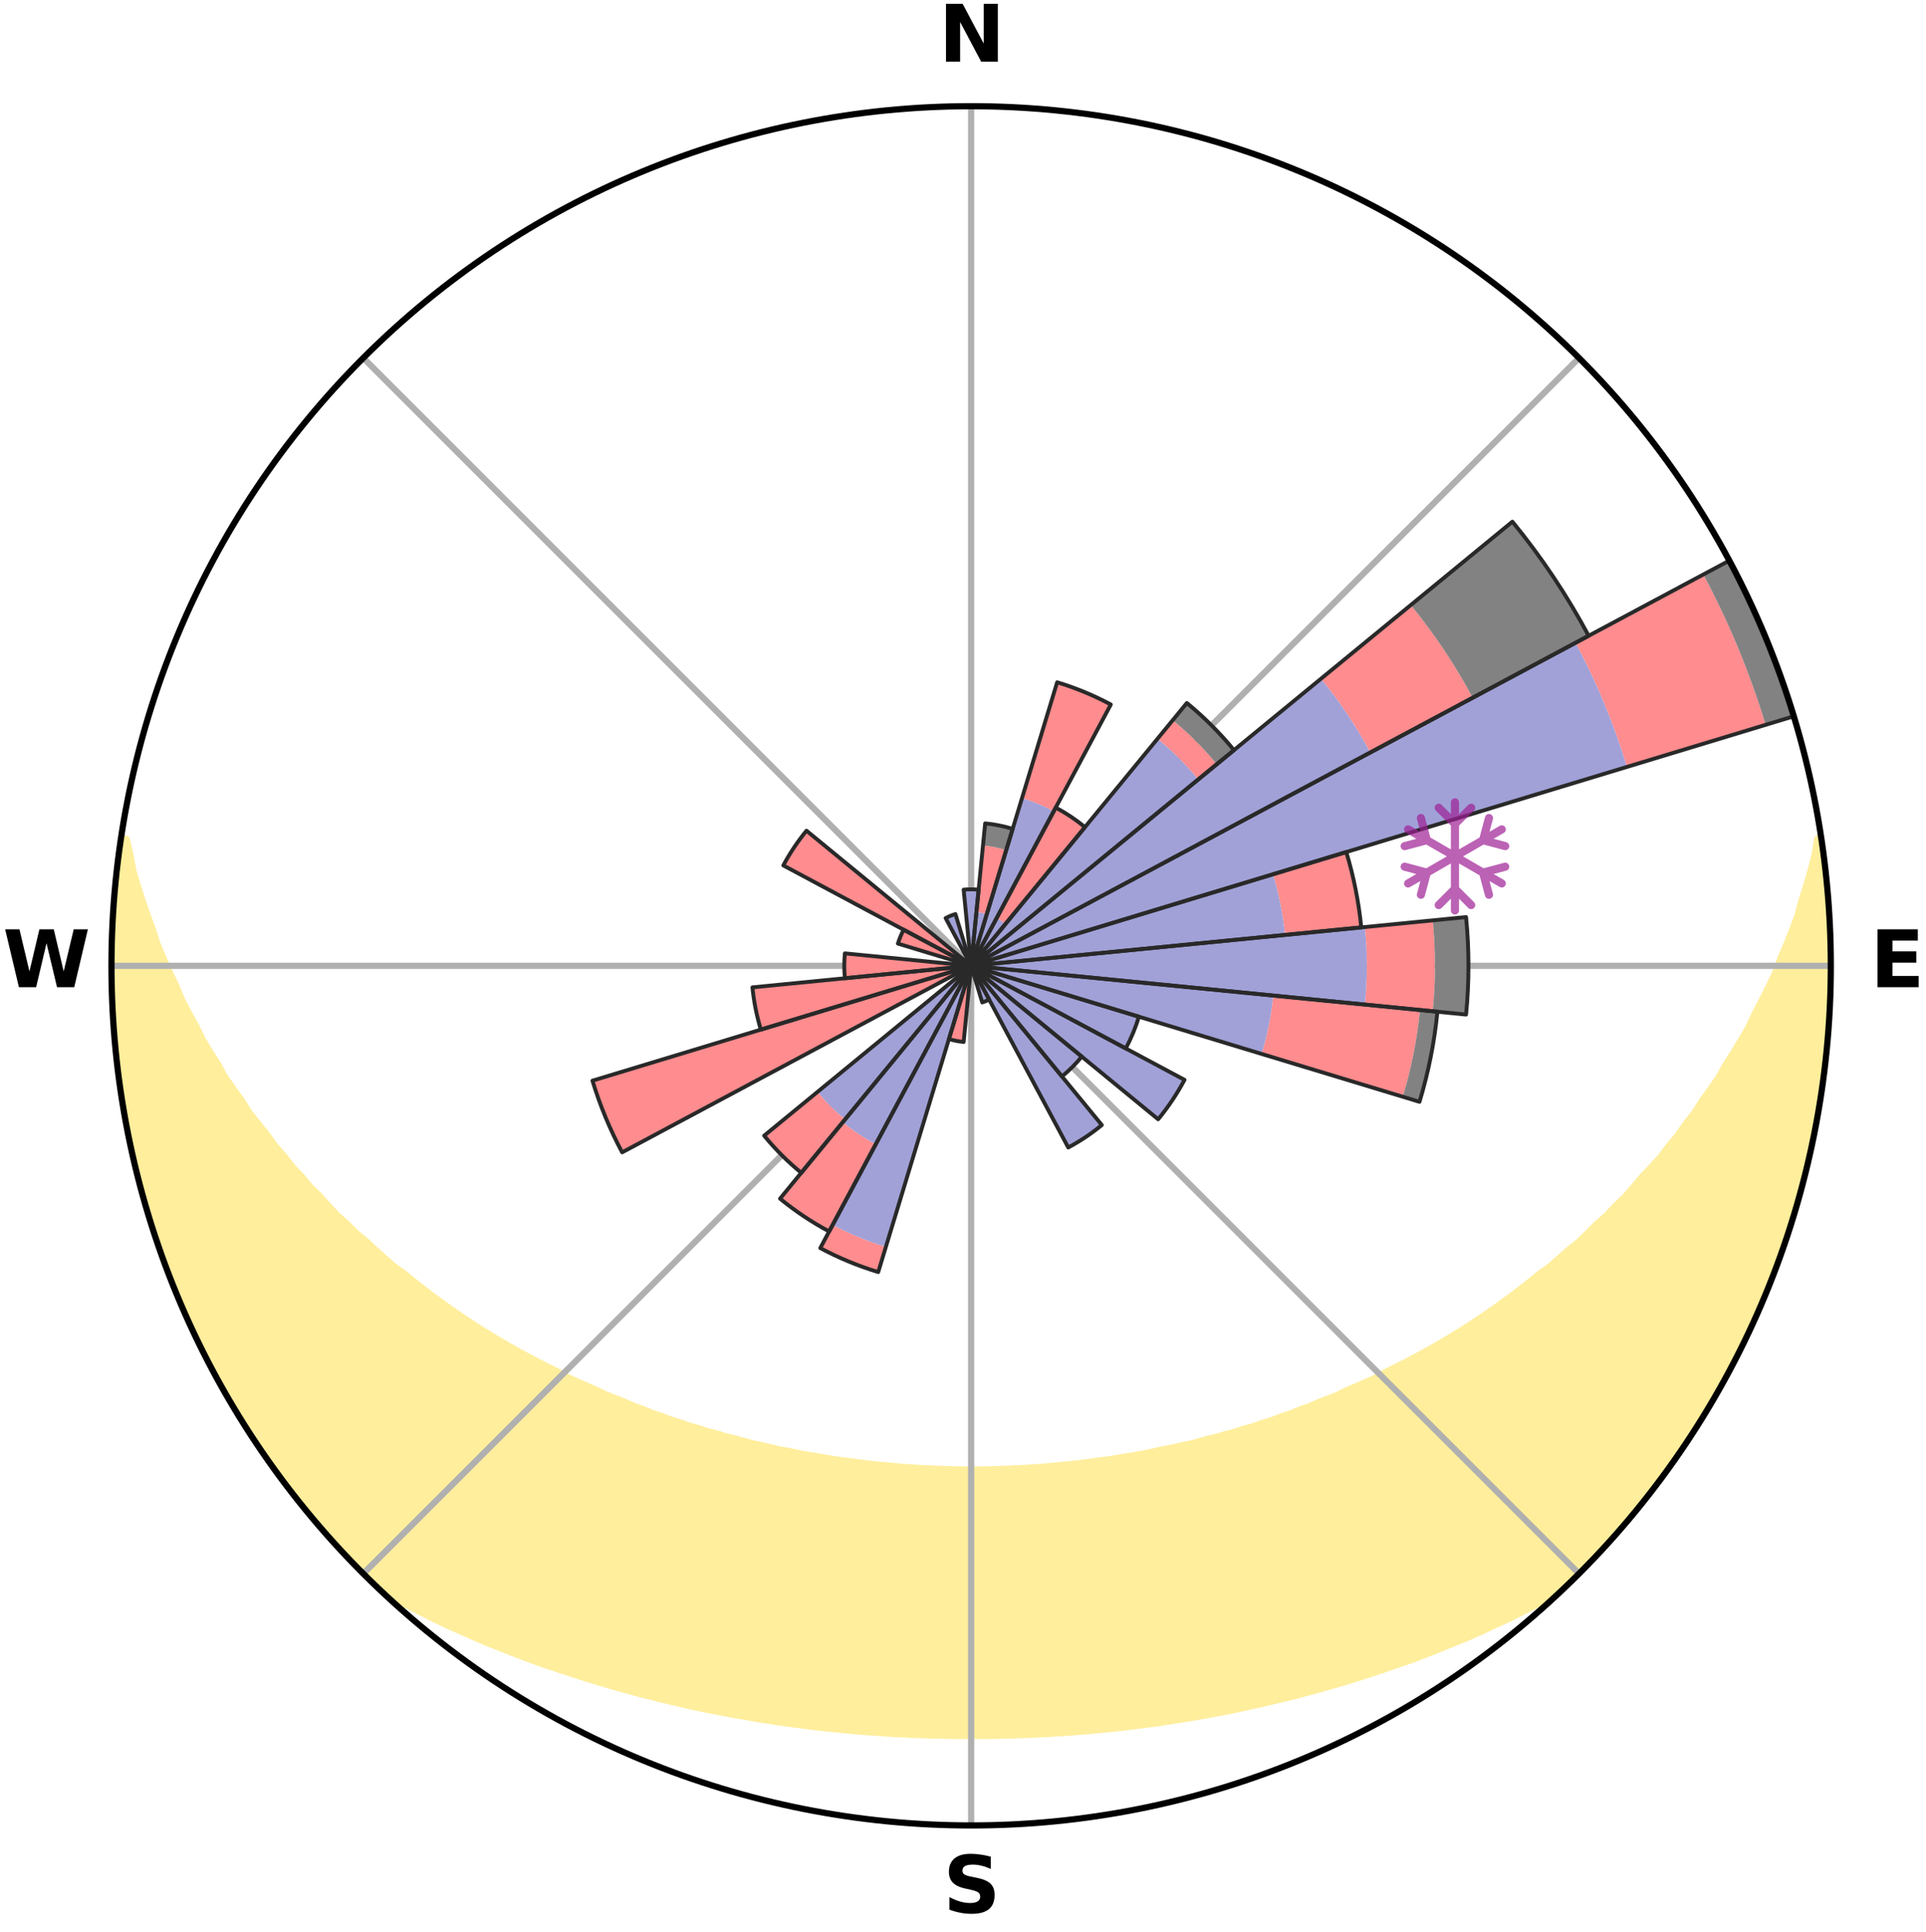 <?xml version="1.0" encoding="utf-8" standalone="no"?>
<!DOCTYPE svg PUBLIC "-//W3C//DTD SVG 1.1//EN"
  "http://www.w3.org/Graphics/SVG/1.1/DTD/svg11.dtd">
<svg xmlns:xlink="http://www.w3.org/1999/xlink" width="248.41pt" height="249.158pt" viewBox="0 0 248.41 249.158" xmlns="http://www.w3.org/2000/svg" version="1.1">
 <title>Ski Rose for The Lecht</title>
 <defs>
  <style type="text/css">*{stroke-linejoin: round; stroke-linecap: butt}</style>
 </defs>
 <g id="figure_1">
  <g id="patch_1">
   <path d="M 0 249.158 
L 248.41 249.158 
L 248.41 0 
L 0 0 
z
" style="fill: #ffffff"/>
  </g>
  <g id="axes_1">
   <g id="patch_2">
    <path d="M 236.135 124.579 
C 236.135 110.018 233.267 95.599 227.695 82.147 
C 222.122 68.695 213.955 56.471 203.659 46.175 
C 193.363 35.879 181.139 27.711 167.687 22.139 
C 154.235 16.567 139.815 13.699 125.255 13.699 
C 110.694 13.699 96.275 16.567 82.823 22.139 
C 69.371 27.711 57.147 35.879 46.851 46.175 
C 36.555 56.471 28.387 68.695 22.815 82.147 
C 17.243 95.599 14.375 110.018 14.375 124.579 
C 14.375 139.14 17.243 153.559 22.815 167.011 
C 28.387 180.463 36.555 192.687 46.851 202.983 
C 57.147 213.279 69.371 221.447 82.823 227.019 
C 96.275 232.591 110.694 235.459 125.255 235.459 
C 139.815 235.459 154.235 232.591 167.687 227.019 
C 181.139 221.447 193.363 213.279 203.659 202.983 
C 213.955 192.687 222.122 180.463 227.695 167.011 
C 233.267 153.559 236.135 139.14 236.135 124.579 
M 125.255 124.579 
C 125.255 124.579 125.255 124.579 125.255 124.579 
C 125.255 124.579 125.255 124.579 125.255 124.579 
C 125.255 124.579 125.255 124.579 125.255 124.579 
C 125.255 124.579 125.255 124.579 125.255 124.579 
C 125.255 124.579 125.255 124.579 125.255 124.579 
C 125.255 124.579 125.255 124.579 125.255 124.579 
C 125.255 124.579 125.255 124.579 125.255 124.579 
C 125.255 124.579 125.255 124.579 125.255 124.579 
C 125.255 124.579 125.255 124.579 125.255 124.579 
C 125.255 124.579 125.255 124.579 125.255 124.579 
C 125.255 124.579 125.255 124.579 125.255 124.579 
C 125.255 124.579 125.255 124.579 125.255 124.579 
C 125.255 124.579 125.255 124.579 125.255 124.579 
C 125.255 124.579 125.255 124.579 125.255 124.579 
C 125.255 124.579 125.255 124.579 125.255 124.579 
C 125.255 124.579 125.255 124.579 125.255 124.579 
z
" style="fill: #ffffff"/>
   </g>
   <g id="PolyCollection_1">
    <defs>
     <path id="md12686ff56" d="M 234.875 -140.962 
L 234.456 -140.899 
L 234.15 -138.915 
L 233.641 -136.928 
L 233.074 -134.961 
L 232.456 -133.016 
L 231.952 -131.105 
L 231.246 -129.207 
L 230.501 -127.335 
L 229.718 -125.491 
L 229.063 -123.673 
L 228.211 -121.883 
L 227.326 -120.123 
L 226.411 -118.392 
L 225.631 -116.679 
L 224.657 -115.008 
L 223.657 -113.368 
L 222.632 -111.759 
L 221.743 -110.159 
L 220.669 -108.612 
L 219.572 -107.098 
L 218.614 -105.585 
L 217.475 -104.134 
L 216.475 -102.679 
L 215.298 -101.292 
L 214.259 -99.896 
L 213.048 -98.573 
L 211.823 -97.284 
L 210.734 -95.978 
L 209.629 -94.701 
L 208.362 -93.506 
L 207.23 -92.288 
L 205.941 -91.158 
L 204.784 -89.999 
L 203.615 -88.868 
L 202.3 -87.831 
L 201.112 -86.758 
L 199.914 -85.714 
L 198.58 -84.767 
L 197.368 -83.78 
L 196.149 -82.82 
L 194.923 -81.886 
L 193.691 -80.98 
L 192.455 -80.101 
L 191.213 -79.247 
L 189.968 -78.419 
L 188.72 -77.617 
L 187.469 -76.841 
L 186.216 -76.089 
L 184.961 -75.361 
L 183.706 -74.657 
L 182.45 -73.977 
L 181.194 -73.321 
L 179.938 -72.686 
L 178.684 -72.074 
L 177.513 -71.401 
L 176.259 -70.832 
L 175.007 -70.284 
L 173.758 -69.756 
L 172.582 -69.167 
L 171.336 -68.678 
L 170.094 -68.209 
L 168.917 -67.678 
L 167.679 -67.246 
L 166.502 -66.752 
L 165.271 -66.355 
L 164.095 -65.897 
L 162.871 -65.533 
L 161.697 -65.111 
L 160.48 -64.778 
L 159.309 -64.389 
L 158.1 -64.086 
L 156.931 -63.729 
L 155.73 -63.454 
L 154.566 -63.128 
L 153.401 -62.817 
L 152.212 -62.582 
L 151.052 -62.3 
L 149.87 -62.089 
L 148.714 -61.834 
L 147.559 -61.594 
L 146.405 -61.367 
L 145.237 -61.202 
L 144.087 -61.001 
L 142.939 -60.814 
L 141.781 -60.679 
L 140.635 -60.515 
L 139.491 -60.364 
L 138.348 -60.226 
L 137.2 -60.13 
L 136.059 -60.014 
L 134.92 -59.91 
L 133.781 -59.818 
L 132.642 -59.739 
L 131.503 -59.686 
L 130.367 -59.628 
L 129.23 -59.581 
L 128.094 -59.546 
L 126.958 -59.522 
L 125.823 -59.511 
L 124.687 -59.511 
L 123.551 -59.525 
L 122.416 -59.551 
L 121.28 -59.589 
L 120.144 -59.638 
L 119.006 -59.684 
L 117.869 -59.754 
L 116.731 -59.836 
L 115.593 -59.93 
L 114.454 -60.036 
L 113.309 -60.126 
L 112.168 -60.254 
L 111.025 -60.394 
L 109.882 -60.547 
L 108.728 -60.674 
L 107.581 -60.851 
L 106.434 -61.04 
L 105.285 -61.243 
L 104.119 -61.411 
L 102.967 -61.639 
L 101.813 -61.881 
L 100.637 -62.082 
L 99.479 -62.351 
L 98.321 -62.635 
L 97.133 -62.872 
L 95.971 -63.185 
L 94.808 -63.513 
L 93.61 -63.79 
L 92.444 -64.148 
L 91.237 -64.453 
L 90.068 -64.843 
L 88.853 -65.177 
L 87.682 -65.601 
L 86.46 -65.966 
L 85.286 -66.425 
L 84.058 -66.823 
L 82.884 -67.317 
L 81.649 -67.751 
L 80.475 -68.283 
L 79.235 -68.753 
L 77.993 -69.242 
L 76.819 -69.832 
L 75.573 -70.361 
L 74.324 -70.909 
L 73.073 -71.479 
L 71.905 -72.152 
L 70.653 -72.764 
L 69.401 -73.399 
L 68.148 -74.056 
L 66.896 -74.736 
L 65.643 -75.439 
L 64.392 -76.166 
L 63.142 -76.918 
L 61.894 -77.694 
L 60.649 -78.496 
L 59.407 -79.323 
L 58.169 -80.176 
L 56.935 -81.055 
L 55.707 -81.96 
L 54.484 -82.892 
L 53.268 -83.851 
L 52.06 -84.837 
L 50.729 -85.783 
L 49.534 -86.826 
L 48.349 -87.897 
L 47.175 -88.996 
L 45.872 -90.062 
L 44.718 -91.219 
L 43.433 -92.348 
L 42.303 -93.565 
L 41.187 -94.809 
L 39.938 -96.032 
L 38.851 -97.336 
L 37.629 -98.623 
L 36.576 -99.986 
L 35.386 -101.337 
L 34.369 -102.759 
L 33.215 -104.174 
L 32.079 -105.622 
L 31.123 -107.133 
L 30.03 -108.644 
L 28.958 -110.187 
L 28.073 -111.785 
L 27.05 -113.39 
L 26.052 -115.027 
L 25.246 -116.708 
L 24.304 -118.405 
L 23.391 -120.132 
L 22.673 -121.893 
L 21.822 -123.676 
L 21.006 -125.489 
L 20.224 -127.329 
L 19.641 -129.19 
L 18.935 -131.082 
L 18.271 -132.999 
L 17.652 -134.94 
L 17.083 -136.904 
L 16.717 -138.868 
L 16.259 -140.869 
L 15.68 -140.955 
L 15.68 -140.955 
L 15.391 -139.043 
L 15.114 -137.128 
L 14.891 -135.206 
L 14.841 -133.269 
L 14.664 -131.343 
L 14.541 -129.413 
L 14.429 -127.481 
L 14.514 -125.545 
L 14.491 -123.612 
L 14.478 -121.678 
L 14.521 -119.744 
L 14.597 -117.811 
L 14.821 -115.888 
L 14.963 -113.959 
L 15.111 -112.03 
L 15.457 -110.124 
L 15.697 -108.205 
L 15.939 -106.286 
L 16.243 -104.375 
L 16.716 -102.497 
L 17.052 -100.591 
L 17.454 -98.698 
L 17.984 -96.837 
L 18.449 -94.959 
L 18.946 -93.089 
L 19.567 -91.256 
L 20.128 -89.404 
L 20.808 -87.592 
L 21.431 -85.761 
L 22.169 -83.973 
L 22.855 -82.164 
L 23.573 -80.366 
L 24.4 -78.617 
L 25.18 -76.846 
L 26.066 -75.125 
L 26.907 -73.382 
L 27.851 -71.693 
L 28.753 -69.981 
L 29.722 -68.306 
L 30.789 -66.69 
L 31.751 -65.01 
L 32.845 -63.415 
L 33.9 -61.793 
L 35.056 -60.241 
L 36.152 -58.646 
L 37.299 -57.088 
L 38.539 -55.602 
L 39.739 -54.085 
L 40.982 -52.603 
L 42.258 -51.15 
L 43.509 -49.673 
L 44.826 -48.255 
L 46.172 -46.864 
L 47.551 -45.507 
L 48.931 -44.151 
L 50.668 -43.182 
L 52.394 -42.225 
L 54.162 -41.34 
L 55.905 -40.451 
L 57.66 -39.6 
L 59.448 -38.818 
L 61.209 -38.026 
L 62.977 -37.269 
L 64.773 -36.577 
L 66.542 -35.873 
L 68.315 -35.201 
L 70.086 -34.552 
L 71.88 -33.967 
L 73.654 -33.374 
L 75.424 -32.802 
L 77.196 -32.259 
L 78.964 -31.735 
L 80.734 -31.239 
L 82.5 -30.762 
L 84.267 -30.313 
L 86.029 -29.88 
L 87.792 -29.475 
L 89.542 -29.061 
L 91.3 -28.694 
L 93.058 -28.353 
L 94.812 -28.026 
L 96.566 -27.726 
L 98.31 -27.42 
L 100.059 -27.153 
L 101.807 -26.911 
L 103.552 -26.682 
L 105.292 -26.457 
L 107.035 -26.273 
L 108.775 -26.099 
L 110.512 -25.933 
L 112.251 -25.803 
L 113.987 -25.683 
L 115.722 -25.575 
L 117.457 -25.498 
L 119.191 -25.428 
L 120.924 -25.379 
L 122.656 -25.352 
L 124.389 -25.337 
L 126.121 -25.338 
L 127.853 -25.349 
L 129.586 -25.381 
L 131.319 -25.432 
L 133.053 -25.492 
L 134.788 -25.577 
L 136.522 -25.684 
L 138.26 -25.797 
L 139.996 -25.943 
L 141.735 -26.099 
L 143.476 -26.266 
L 145.215 -26.47 
L 146.958 -26.682 
L 148.705 -26.904 
L 150.451 -27.152 
L 152.195 -27.437 
L 153.947 -27.717 
L 155.698 -28.024 
L 157.455 -28.344 
L 159.21 -28.691 
L 160.959 -29.083 
L 162.721 -29.466 
L 164.482 -29.877 
L 166.247 -30.303 
L 168.011 -30.758 
L 169.78 -31.229 
L 171.548 -31.73 
L 173.319 -32.248 
L 175.088 -32.797 
L 176.862 -33.364 
L 178.632 -33.962 
L 180.406 -34.58 
L 182.202 -35.19 
L 183.972 -35.868 
L 185.745 -36.566 
L 187.511 -37.299 
L 189.305 -38.02 
L 191.07 -38.807 
L 192.826 -39.63 
L 194.609 -40.445 
L 196.357 -41.329 
L 198.125 -42.215 
L 199.847 -43.176 
L 201.572 -44.157 
L 202.964 -45.501 
L 204.332 -46.87 
L 205.683 -48.256 
L 206.999 -49.675 
L 208.264 -51.138 
L 209.569 -52.568 
L 210.806 -54.056 
L 212.025 -55.559 
L 213.2 -57.096 
L 214.33 -58.667 
L 215.509 -60.202 
L 216.634 -61.776 
L 217.642 -63.429 
L 218.695 -65.051 
L 219.717 -66.693 
L 220.695 -68.36 
L 221.754 -69.982 
L 222.655 -71.695 
L 223.511 -73.43 
L 224.471 -75.112 
L 225.248 -76.885 
L 226.141 -78.602 
L 226.839 -80.409 
L 227.665 -82.16 
L 228.404 -83.948 
L 229.103 -85.752 
L 229.701 -87.593 
L 230.392 -89.401 
L 230.979 -91.245 
L 231.471 -93.116 
L 232.059 -94.96 
L 232.533 -96.835 
L 233.052 -98.699 
L 233.451 -100.593 
L 233.901 -102.475 
L 234.226 -104.383 
L 234.606 -106.28 
L 234.857 -108.199 
L 235.168 -110.109 
L 235.305 -112.04 
L 235.587 -113.955 
L 235.654 -115.89 
L 235.865 -117.814 
L 236.004 -119.744 
L 235.968 -121.68 
L 236.075 -123.612 
L 236.111 -125.546 
L 235.972 -127.478 
L 235.976 -129.413 
L 235.911 -131.347 
L 235.707 -133.272 
L 235.574 -135.202 
L 235.408 -137.129 
L 235.107 -139.041 
L 234.875 -140.962 
z
" style="stroke: #ffee9c"/>
    </defs>
    <g clip-path="url(#p19bdf69b1c)">
     <use xlink:href="#md12686ff56" x="0" y="249.158" style="fill: #ffee9c; stroke: #ffee9c"/>
    </g>
   </g>
   <g id="matplotlib.axis_1">
    <g id="xtick_1">
     <g id="line2d_1">
      <path d="M 125.255 124.579 
L 125.255 13.699 
" clip-path="url(#p19bdf69b1c)" style="fill: none; stroke: #b0b0b0; stroke-width: 0.8; stroke-linecap: square"/>
     </g>
     <g id="text_1">
      <!-- N -->
      <g transform="translate(121.07 7.958) scale(0.1 -0.1)">
       <defs>
        <path id="DejaVuSans-Bold-4e" d="M 588 4666 
L 1931 4666 
L 3628 1466 
L 3628 4666 
L 4769 4666 
L 4769 0 
L 3425 0 
L 1728 3200 
L 1728 0 
L 588 0 
L 588 4666 
z
" transform="scale(0.016)"/>
       </defs>
       <use xlink:href="#DejaVuSans-Bold-4e"/>
      </g>
     </g>
    </g>
    <g id="xtick_2">
     <g id="line2d_2">
      <path d="M 125.255 124.579 
L 203.659 46.175 
" clip-path="url(#p19bdf69b1c)" style="fill: none; stroke: #b0b0b0; stroke-width: 0.8; stroke-linecap: square"/>
     </g>
    </g>
    <g id="xtick_3">
     <g id="line2d_3">
      <path d="M 125.255 124.579 
L 236.135 124.579 
" clip-path="url(#p19bdf69b1c)" style="fill: none; stroke: #b0b0b0; stroke-width: 0.8; stroke-linecap: square"/>
     </g>
     <g id="text_2">
      <!-- E -->
      <g transform="translate(241.219 127.338) scale(0.1 -0.1)">
       <defs>
        <path id="DejaVuSans-Bold-45" d="M 588 4666 
L 3834 4666 
L 3834 3756 
L 1791 3756 
L 1791 2888 
L 3713 2888 
L 3713 1978 
L 1791 1978 
L 1791 909 
L 3903 909 
L 3903 0 
L 588 0 
L 588 4666 
z
" transform="scale(0.016)"/>
       </defs>
       <use xlink:href="#DejaVuSans-Bold-45"/>
      </g>
     </g>
    </g>
    <g id="xtick_4">
     <g id="line2d_4">
      <path d="M 125.255 124.579 
L 203.659 202.983 
" clip-path="url(#p19bdf69b1c)" style="fill: none; stroke: #b0b0b0; stroke-width: 0.8; stroke-linecap: square"/>
     </g>
    </g>
    <g id="xtick_5">
     <g id="line2d_5">
      <path d="M 125.255 124.579 
L 125.255 235.459 
" clip-path="url(#p19bdf69b1c)" style="fill: none; stroke: #b0b0b0; stroke-width: 0.8; stroke-linecap: square"/>
     </g>
     <g id="text_3">
      <!-- S -->
      <g transform="translate(121.654 246.718) scale(0.1 -0.1)">
       <defs>
        <path id="DejaVuSans-Bold-53" d="M 3834 4519 
L 3834 3531 
Q 3450 3703 3084 3790 
Q 2719 3878 2394 3878 
Q 1963 3878 1756 3759 
Q 1550 3641 1550 3391 
Q 1550 3203 1689 3098 
Q 1828 2994 2194 2919 
L 2706 2816 
Q 3484 2659 3812 2340 
Q 4141 2022 4141 1434 
Q 4141 663 3683 286 
Q 3225 -91 2284 -91 
Q 1841 -91 1394 -6 
Q 947 78 500 244 
L 500 1259 
Q 947 1022 1364 901 
Q 1781 781 2169 781 
Q 2563 781 2772 912 
Q 2981 1044 2981 1288 
Q 2981 1506 2839 1625 
Q 2697 1744 2272 1838 
L 1806 1941 
Q 1106 2091 782 2419 
Q 459 2747 459 3303 
Q 459 4000 909 4375 
Q 1359 4750 2203 4750 
Q 2588 4750 2994 4692 
Q 3400 4634 3834 4519 
z
" transform="scale(0.016)"/>
       </defs>
       <use xlink:href="#DejaVuSans-Bold-53"/>
      </g>
     </g>
    </g>
    <g id="xtick_6">
     <g id="line2d_6">
      <path d="M 125.255 124.579 
L 46.851 202.983 
" clip-path="url(#p19bdf69b1c)" style="fill: none; stroke: #b0b0b0; stroke-width: 0.8; stroke-linecap: square"/>
     </g>
    </g>
    <g id="xtick_7">
     <g id="line2d_7">
      <path d="M 125.255 124.579 
L 14.375 124.579 
" clip-path="url(#p19bdf69b1c)" style="fill: none; stroke: #b0b0b0; stroke-width: 0.8; stroke-linecap: square"/>
     </g>
     <g id="text_4">
      <!-- W -->
      <g transform="translate(0.36 127.338) scale(0.1 -0.1)">
       <defs>
        <path id="DejaVuSans-Bold-57" d="M 191 4666 
L 1344 4666 
L 2150 1275 
L 2950 4666 
L 4109 4666 
L 4909 1275 
L 5716 4666 
L 6859 4666 
L 5759 0 
L 4372 0 
L 3525 3547 
L 2688 0 
L 1300 0 
L 191 4666 
z
" transform="scale(0.016)"/>
       </defs>
       <use xlink:href="#DejaVuSans-Bold-57"/>
      </g>
     </g>
    </g>
    <g id="xtick_8">
     <g id="line2d_8">
      <path d="M 125.255 124.579 
L 46.851 46.175 
" clip-path="url(#p19bdf69b1c)" style="fill: none; stroke: #b0b0b0; stroke-width: 0.8; stroke-linecap: square"/>
     </g>
    </g>
   </g>
   <g id="matplotlib.axis_2"/>
   <g id="patch_3">
    <path d="M 125.255 124.579 
C 125.255 124.579 125.255 124.579 125.255 124.579 
C 125.255 124.579 125.255 124.579 125.255 124.579 
L 125.255 124.579 
C 125.255 124.579 125.255 124.579 125.255 124.579 
C 125.255 124.579 125.255 124.579 125.255 124.579 
z
" clip-path="url(#p19bdf69b1c)" style="fill: #d9d9d9"/>
   </g>
   <g id="patch_4">
    <path d="M 125.255 124.579 
C 125.255 124.579 125.255 124.579 125.255 124.579 
C 125.255 124.579 125.255 124.579 125.255 124.579 
L 125.255 124.579 
C 125.255 124.579 125.255 124.579 125.255 124.579 
C 125.255 124.579 125.255 124.579 125.255 124.579 
z
" clip-path="url(#p19bdf69b1c)" style="fill: #d9d9d9"/>
   </g>
   <g id="patch_5">
    <path d="M 125.255 124.579 
C 125.255 124.579 125.255 124.579 125.255 124.579 
C 125.255 124.579 125.255 124.579 125.255 124.579 
L 125.255 124.579 
C 125.255 124.579 125.255 124.579 125.255 124.579 
C 125.255 124.579 125.255 124.579 125.255 124.579 
z
" clip-path="url(#p19bdf69b1c)" style="fill: #d9d9d9"/>
   </g>
   <g id="patch_6">
    <path d="M 125.255 124.579 
C 125.255 124.579 125.255 124.579 125.255 124.579 
C 125.255 124.579 125.255 124.579 125.255 124.579 
L 125.255 124.579 
C 125.255 124.579 125.255 124.579 125.255 124.579 
C 125.255 124.579 125.255 124.579 125.255 124.579 
z
" clip-path="url(#p19bdf69b1c)" style="fill: #d9d9d9"/>
   </g>
   <g id="patch_7">
    <path d="M 125.255 124.579 
C 125.255 124.579 125.255 124.579 125.255 124.579 
C 125.255 124.579 125.255 124.579 125.255 124.579 
L 125.255 124.579 
C 125.255 124.579 125.255 124.579 125.255 124.579 
C 125.255 124.579 125.255 124.579 125.255 124.579 
z
" clip-path="url(#p19bdf69b1c)" style="fill: #d9d9d9"/>
   </g>
   <g id="patch_8">
    <path d="M 125.255 124.579 
C 125.255 124.579 125.255 124.579 125.255 124.579 
C 125.255 124.579 125.255 124.579 125.255 124.579 
L 125.255 124.579 
C 125.255 124.579 125.255 124.579 125.255 124.579 
C 125.255 124.579 125.255 124.579 125.255 124.579 
z
" clip-path="url(#p19bdf69b1c)" style="fill: #d9d9d9"/>
   </g>
   <g id="patch_9">
    <path d="M 125.255 124.579 
C 125.255 124.579 125.255 124.579 125.255 124.579 
C 125.255 124.579 125.255 124.579 125.255 124.579 
L 125.255 124.579 
C 125.255 124.579 125.255 124.579 125.255 124.579 
C 125.255 124.579 125.255 124.579 125.255 124.579 
z
" clip-path="url(#p19bdf69b1c)" style="fill: #d9d9d9"/>
   </g>
   <g id="patch_10">
    <path d="M 125.255 124.579 
C 125.255 124.579 125.255 124.579 125.255 124.579 
C 125.255 124.579 125.255 124.579 125.255 124.579 
L 125.255 124.579 
C 125.255 124.579 125.255 124.579 125.255 124.579 
C 125.255 124.579 125.255 124.579 125.255 124.579 
z
" clip-path="url(#p19bdf69b1c)" style="fill: #d9d9d9"/>
   </g>
   <g id="patch_11">
    <path d="M 125.255 124.579 
C 125.255 124.579 125.255 124.579 125.255 124.579 
C 125.255 124.579 125.255 124.579 125.255 124.579 
L 125.255 124.579 
C 125.255 124.579 125.255 124.579 125.255 124.579 
C 125.255 124.579 125.255 124.579 125.255 124.579 
z
" clip-path="url(#p19bdf69b1c)" style="fill: #d9d9d9"/>
   </g>
   <g id="patch_12">
    <path d="M 125.255 124.579 
C 125.255 124.579 125.255 124.579 125.255 124.579 
C 125.255 124.579 125.255 124.579 125.255 124.579 
L 125.255 124.579 
C 125.255 124.579 125.255 124.579 125.255 124.579 
C 125.255 124.579 125.255 124.579 125.255 124.579 
z
" clip-path="url(#p19bdf69b1c)" style="fill: #d9d9d9"/>
   </g>
   <g id="patch_13">
    <path d="M 125.255 124.579 
C 125.255 124.579 125.255 124.579 125.255 124.579 
C 125.255 124.579 125.255 124.579 125.255 124.579 
L 125.255 124.579 
C 125.255 124.579 125.255 124.579 125.255 124.579 
C 125.255 124.579 125.255 124.579 125.255 124.579 
z
" clip-path="url(#p19bdf69b1c)" style="fill: #d9d9d9"/>
   </g>
   <g id="patch_14">
    <path d="M 125.255 124.579 
C 125.255 124.579 125.255 124.579 125.255 124.579 
C 125.255 124.579 125.255 124.579 125.255 124.579 
L 125.255 124.579 
C 125.255 124.579 125.255 124.579 125.255 124.579 
C 125.255 124.579 125.255 124.579 125.255 124.579 
z
" clip-path="url(#p19bdf69b1c)" style="fill: #d9d9d9"/>
   </g>
   <g id="patch_15">
    <path d="M 125.255 124.579 
C 125.255 124.579 125.255 124.579 125.255 124.579 
C 125.255 124.579 125.255 124.579 125.255 124.579 
L 125.255 124.579 
C 125.255 124.579 125.255 124.579 125.255 124.579 
C 125.255 124.579 125.255 124.579 125.255 124.579 
z
" clip-path="url(#p19bdf69b1c)" style="fill: #d9d9d9"/>
   </g>
   <g id="patch_16">
    <path d="M 125.255 124.579 
C 125.255 124.579 125.255 124.579 125.255 124.579 
C 125.255 124.579 125.255 124.579 125.255 124.579 
L 125.255 124.579 
C 125.255 124.579 125.255 124.579 125.255 124.579 
C 125.255 124.579 125.255 124.579 125.255 124.579 
z
" clip-path="url(#p19bdf69b1c)" style="fill: #d9d9d9"/>
   </g>
   <g id="patch_17">
    <path d="M 125.255 124.579 
C 125.255 124.579 125.255 124.579 125.255 124.579 
C 125.255 124.579 125.255 124.579 125.255 124.579 
L 125.255 124.579 
C 125.255 124.579 125.255 124.579 125.255 124.579 
C 125.255 124.579 125.255 124.579 125.255 124.579 
z
" clip-path="url(#p19bdf69b1c)" style="fill: #d9d9d9"/>
   </g>
   <g id="patch_18">
    <path d="M 125.255 124.579 
C 125.255 124.579 125.255 124.579 125.255 124.579 
C 125.255 124.579 125.255 124.579 125.255 124.579 
L 125.255 124.579 
C 125.255 124.579 125.255 124.579 125.255 124.579 
C 125.255 124.579 125.255 124.579 125.255 124.579 
z
" clip-path="url(#p19bdf69b1c)" style="fill: #d9d9d9"/>
   </g>
   <g id="patch_19">
    <path d="M 125.255 124.579 
C 125.255 124.579 125.255 124.579 125.255 124.579 
C 125.255 124.579 125.255 124.579 125.255 124.579 
L 125.255 124.579 
C 125.255 124.579 125.255 124.579 125.255 124.579 
C 125.255 124.579 125.255 124.579 125.255 124.579 
z
" clip-path="url(#p19bdf69b1c)" style="fill: #d9d9d9"/>
   </g>
   <g id="patch_20">
    <path d="M 125.255 124.579 
C 125.255 124.579 125.255 124.579 125.255 124.579 
C 125.255 124.579 125.255 124.579 125.255 124.579 
L 125.255 124.579 
C 125.255 124.579 125.255 124.579 125.255 124.579 
C 125.255 124.579 125.255 124.579 125.255 124.579 
z
" clip-path="url(#p19bdf69b1c)" style="fill: #d9d9d9"/>
   </g>
   <g id="patch_21">
    <path d="M 125.255 124.579 
C 125.255 124.579 125.255 124.579 125.255 124.579 
C 125.255 124.579 125.255 124.579 125.255 124.579 
L 125.255 124.579 
C 125.255 124.579 125.255 124.579 125.255 124.579 
C 125.255 124.579 125.255 124.579 125.255 124.579 
z
" clip-path="url(#p19bdf69b1c)" style="fill: #d9d9d9"/>
   </g>
   <g id="patch_22">
    <path d="M 125.255 124.579 
C 125.255 124.579 125.255 124.579 125.255 124.579 
C 125.255 124.579 125.255 124.579 125.255 124.579 
L 125.255 124.579 
C 125.255 124.579 125.255 124.579 125.255 124.579 
C 125.255 124.579 125.255 124.579 125.255 124.579 
z
" clip-path="url(#p19bdf69b1c)" style="fill: #d9d9d9"/>
   </g>
   <g id="patch_23">
    <path d="M 125.255 124.579 
C 125.255 124.579 125.255 124.579 125.255 124.579 
C 125.255 124.579 125.255 124.579 125.255 124.579 
L 125.255 124.579 
C 125.255 124.579 125.255 124.579 125.255 124.579 
C 125.255 124.579 125.255 124.579 125.255 124.579 
z
" clip-path="url(#p19bdf69b1c)" style="fill: #d9d9d9"/>
   </g>
   <g id="patch_24">
    <path d="M 125.255 124.579 
C 125.255 124.579 125.255 124.579 125.255 124.579 
C 125.255 124.579 125.255 124.579 125.255 124.579 
L 125.255 124.579 
C 125.255 124.579 125.255 124.579 125.255 124.579 
C 125.255 124.579 125.255 124.579 125.255 124.579 
z
" clip-path="url(#p19bdf69b1c)" style="fill: #d9d9d9"/>
   </g>
   <g id="patch_25">
    <path d="M 125.255 124.579 
C 125.255 124.579 125.255 124.579 125.255 124.579 
C 125.255 124.579 125.255 124.579 125.255 124.579 
L 125.255 124.579 
C 125.255 124.579 125.255 124.579 125.255 124.579 
C 125.255 124.579 125.255 124.579 125.255 124.579 
z
" clip-path="url(#p19bdf69b1c)" style="fill: #d9d9d9"/>
   </g>
   <g id="patch_26">
    <path d="M 125.255 124.579 
C 125.255 124.579 125.255 124.579 125.255 124.579 
C 125.255 124.579 125.255 124.579 125.255 124.579 
L 125.255 124.579 
C 125.255 124.579 125.255 124.579 125.255 124.579 
C 125.255 124.579 125.255 124.579 125.255 124.579 
z
" clip-path="url(#p19bdf69b1c)" style="fill: #d9d9d9"/>
   </g>
   <g id="patch_27">
    <path d="M 125.255 124.579 
C 125.255 124.579 125.255 124.579 125.255 124.579 
C 125.255 124.579 125.255 124.579 125.255 124.579 
L 125.255 124.579 
C 125.255 124.579 125.255 124.579 125.255 124.579 
C 125.255 124.579 125.255 124.579 125.255 124.579 
z
" clip-path="url(#p19bdf69b1c)" style="fill: #d9d9d9"/>
   </g>
   <g id="patch_28">
    <path d="M 125.255 124.579 
C 125.255 124.579 125.255 124.579 125.255 124.579 
C 125.255 124.579 125.255 124.579 125.255 124.579 
L 125.255 124.579 
C 125.255 124.579 125.255 124.579 125.255 124.579 
C 125.255 124.579 125.255 124.579 125.255 124.579 
z
" clip-path="url(#p19bdf69b1c)" style="fill: #d9d9d9"/>
   </g>
   <g id="patch_29">
    <path d="M 125.255 124.579 
C 125.255 124.579 125.255 124.579 125.255 124.579 
C 125.255 124.579 125.255 124.579 125.255 124.579 
L 125.255 124.579 
C 125.255 124.579 125.255 124.579 125.255 124.579 
C 125.255 124.579 125.255 124.579 125.255 124.579 
z
" clip-path="url(#p19bdf69b1c)" style="fill: #d9d9d9"/>
   </g>
   <g id="patch_30">
    <path d="M 125.255 124.579 
C 125.255 124.579 125.255 124.579 125.255 124.579 
C 125.255 124.579 125.255 124.579 125.255 124.579 
L 125.255 124.579 
C 125.255 124.579 125.255 124.579 125.255 124.579 
C 125.255 124.579 125.255 124.579 125.255 124.579 
z
" clip-path="url(#p19bdf69b1c)" style="fill: #d9d9d9"/>
   </g>
   <g id="patch_31">
    <path d="M 125.255 124.579 
C 125.255 124.579 125.255 124.579 125.255 124.579 
C 125.255 124.579 125.255 124.579 125.255 124.579 
L 125.255 124.579 
C 125.255 124.579 125.255 124.579 125.255 124.579 
C 125.255 124.579 125.255 124.579 125.255 124.579 
z
" clip-path="url(#p19bdf69b1c)" style="fill: #d9d9d9"/>
   </g>
   <g id="patch_32">
    <path d="M 125.255 124.579 
C 125.255 124.579 125.255 124.579 125.255 124.579 
C 125.255 124.579 125.255 124.579 125.255 124.579 
L 125.255 124.579 
C 125.255 124.579 125.255 124.579 125.255 124.579 
C 125.255 124.579 125.255 124.579 125.255 124.579 
z
" clip-path="url(#p19bdf69b1c)" style="fill: #d9d9d9"/>
   </g>
   <g id="patch_33">
    <path d="M 125.255 124.579 
C 125.255 124.579 125.255 124.579 125.255 124.579 
C 125.255 124.579 125.255 124.579 125.255 124.579 
L 125.255 124.579 
C 125.255 124.579 125.255 124.579 125.255 124.579 
C 125.255 124.579 125.255 124.579 125.255 124.579 
z
" clip-path="url(#p19bdf69b1c)" style="fill: #d9d9d9"/>
   </g>
   <g id="patch_34">
    <path d="M 125.255 124.579 
C 125.255 124.579 125.255 124.579 125.255 124.579 
C 125.255 124.579 125.255 124.579 125.255 124.579 
L 125.255 124.579 
C 125.255 124.579 125.255 124.579 125.255 124.579 
C 125.255 124.579 125.255 124.579 125.255 124.579 
z
" clip-path="url(#p19bdf69b1c)" style="fill: #d9d9d9"/>
   </g>
   <g id="patch_35">
    <path d="M 125.255 124.579 
C 125.255 124.579 125.255 124.579 125.255 124.579 
C 125.255 124.579 125.255 124.579 125.255 124.579 
L 126.222 114.758 
C 125.901 114.727 125.578 114.711 125.255 114.711 
C 124.932 114.711 124.609 114.727 124.288 114.758 
z
" clip-path="url(#p19bdf69b1c)" style="fill: #a1a1d8"/>
   </g>
   <g id="patch_36">
    <path d="M 125.255 124.579 
C 125.255 124.579 125.255 124.579 125.255 124.579 
C 125.255 124.579 125.255 124.579 125.255 124.579 
L 127.28 117.902 
C 127.062 117.835 126.84 117.78 126.616 117.735 
C 126.392 117.691 126.166 117.657 125.939 117.635 
z
" clip-path="url(#p19bdf69b1c)" style="fill: #a1a1d8"/>
   </g>
   <g id="patch_37">
    <path d="M 125.255 124.579 
C 125.255 124.579 125.255 124.579 125.255 124.579 
C 125.255 124.579 125.255 124.579 125.255 124.579 
L 135.914 104.638 
C 135.261 104.289 134.591 103.973 133.908 103.689 
C 133.224 103.406 132.527 103.157 131.818 102.942 
z
" clip-path="url(#p19bdf69b1c)" style="fill: #a1a1d8"/>
   </g>
   <g id="patch_38">
    <path d="M 125.255 124.579 
C 125.255 124.579 125.255 124.579 125.255 124.579 
C 125.255 124.579 125.255 124.579 125.255 124.579 
L 129.682 119.185 
C 129.505 119.04 129.321 118.904 129.132 118.777 
C 128.942 118.65 128.746 118.533 128.544 118.425 
z
" clip-path="url(#p19bdf69b1c)" style="fill: #a1a1d8"/>
   </g>
   <g id="patch_39">
    <path d="M 125.255 124.579 
C 125.255 124.579 125.255 124.579 125.255 124.579 
C 125.255 124.579 125.255 124.579 125.255 124.579 
L 154.552 100.536 
C 153.765 99.577 152.931 98.657 152.054 97.78 
C 151.177 96.903 150.257 96.069 149.298 95.282 
z
" clip-path="url(#p19bdf69b1c)" style="fill: #a1a1d8"/>
   </g>
   <g id="patch_40">
    <path d="M 125.255 124.579 
C 125.255 124.579 125.255 124.579 125.255 124.579 
C 125.255 124.579 125.255 124.579 125.255 124.579 
L 176.742 97.058 
C 175.841 95.373 174.859 93.733 173.797 92.144 
C 172.735 90.555 171.596 89.02 170.384 87.543 
z
" clip-path="url(#p19bdf69b1c)" style="fill: #a1a1d8"/>
   </g>
   <g id="patch_41">
    <path d="M 125.255 124.579 
C 125.255 124.579 125.255 124.579 125.255 124.579 
C 125.255 124.579 125.255 124.579 125.255 124.579 
L 209.85 98.917 
C 209.01 96.149 208.035 93.423 206.927 90.749 
C 205.82 88.076 204.582 85.459 203.218 82.907 
z
" clip-path="url(#p19bdf69b1c)" style="fill: #a1a1d8"/>
   </g>
   <g id="patch_42">
    <path d="M 125.255 124.579 
C 125.255 124.579 125.255 124.579 125.255 124.579 
C 125.255 124.579 125.255 124.579 125.255 124.579 
L 165.747 120.591 
C 165.616 119.266 165.42 117.947 165.161 116.641 
C 164.901 115.335 164.577 114.042 164.19 112.768 
z
" clip-path="url(#p19bdf69b1c)" style="fill: #a1a1d8"/>
   </g>
   <g id="patch_43">
    <path d="M 125.255 124.579 
C 125.255 124.579 125.255 124.579 125.255 124.579 
C 125.255 124.579 125.255 124.579 125.255 124.579 
L 176.048 129.582 
C 176.212 127.919 176.294 126.25 176.294 124.579 
C 176.294 122.908 176.212 121.239 176.048 119.576 
z
" clip-path="url(#p19bdf69b1c)" style="fill: #a1a1d8"/>
   </g>
   <g id="patch_44">
    <path d="M 125.255 124.579 
C 125.255 124.579 125.255 124.579 125.255 124.579 
C 125.255 124.579 125.255 124.579 125.255 124.579 
L 162.732 135.948 
C 163.104 134.721 163.415 133.477 163.666 132.219 
C 163.916 130.962 164.104 129.693 164.229 128.418 
z
" clip-path="url(#p19bdf69b1c)" style="fill: #a1a1d8"/>
   </g>
   <g id="patch_45">
    <path d="M 125.255 124.579 
C 125.255 124.579 125.255 124.579 125.255 124.579 
C 125.255 124.579 125.255 124.579 125.255 124.579 
L 145.196 135.238 
C 145.545 134.585 145.861 133.916 146.145 133.232 
C 146.428 132.548 146.677 131.851 146.892 131.143 
z
" clip-path="url(#p19bdf69b1c)" style="fill: #a1a1d8"/>
   </g>
   <g id="patch_46">
    <path d="M 125.255 124.579 
C 125.255 124.579 125.255 124.579 125.255 124.579 
C 125.255 124.579 125.255 124.579 125.255 124.579 
L 149.377 144.376 
C 150.025 143.586 150.634 142.765 151.202 141.916 
C 151.769 141.067 152.295 140.19 152.776 139.289 
z
" clip-path="url(#p19bdf69b1c)" style="fill: #a1a1d8"/>
   </g>
   <g id="patch_47">
    <path d="M 125.255 124.579 
C 125.255 124.579 125.255 124.579 125.255 124.579 
C 125.255 124.579 125.255 124.579 125.255 124.579 
L 136.967 138.85 
C 137.434 138.467 137.882 138.061 138.309 137.633 
C 138.737 137.206 139.143 136.758 139.526 136.291 
z
" clip-path="url(#p19bdf69b1c)" style="fill: #a1a1d8"/>
   </g>
   <g id="patch_48">
    <path d="M 125.255 124.579 
C 125.255 124.579 125.255 124.579 125.255 124.579 
C 125.255 124.579 125.255 124.579 125.255 124.579 
L 137.78 148.013 
C 138.547 147.603 139.294 147.155 140.017 146.672 
C 140.74 146.189 141.439 145.67 142.111 145.119 
z
" clip-path="url(#p19bdf69b1c)" style="fill: #a1a1d8"/>
   </g>
   <g id="patch_49">
    <path d="M 125.255 124.579 
C 125.255 124.579 125.255 124.579 125.255 124.579 
C 125.255 124.579 125.255 124.579 125.255 124.579 
L 126.687 129.301 
C 126.842 129.254 126.994 129.199 127.143 129.138 
C 127.292 129.076 127.438 129.007 127.581 128.931 
z
" clip-path="url(#p19bdf69b1c)" style="fill: #a1a1d8"/>
   </g>
   <g id="patch_50">
    <path d="M 125.255 124.579 
C 125.255 124.579 125.255 124.579 125.255 124.579 
C 125.255 124.579 125.255 124.579 125.255 124.579 
L 125.255 124.579 
C 125.255 124.579 125.255 124.579 125.255 124.579 
C 125.255 124.579 125.255 124.579 125.255 124.579 
z
" clip-path="url(#p19bdf69b1c)" style="fill: #a1a1d8"/>
   </g>
   <g id="patch_51">
    <path d="M 125.255 124.579 
C 125.255 124.579 125.255 124.579 125.255 124.579 
C 125.255 124.579 125.255 124.579 125.255 124.579 
L 125.255 124.579 
C 125.255 124.579 125.255 124.579 125.255 124.579 
C 125.255 124.579 125.255 124.579 125.255 124.579 
z
" clip-path="url(#p19bdf69b1c)" style="fill: #a1a1d8"/>
   </g>
   <g id="patch_52">
    <path d="M 125.255 124.579 
C 125.255 124.579 125.255 124.579 125.255 124.579 
C 125.255 124.579 125.255 124.579 125.255 124.579 
L 125.255 124.579 
C 125.255 124.579 125.255 124.579 125.255 124.579 
C 125.255 124.579 125.255 124.579 125.255 124.579 
z
" clip-path="url(#p19bdf69b1c)" style="fill: #a1a1d8"/>
   </g>
   <g id="patch_53">
    <path d="M 125.255 124.579 
C 125.255 124.579 125.255 124.579 125.255 124.579 
C 125.255 124.579 125.255 124.579 125.255 124.579 
L 107.389 158.003 
C 108.483 158.588 109.605 159.119 110.751 159.594 
C 111.897 160.068 113.066 160.487 114.253 160.847 
z
" clip-path="url(#p19bdf69b1c)" style="fill: #a1a1d8"/>
   </g>
   <g id="patch_54">
    <path d="M 125.255 124.579 
C 125.255 124.579 125.255 124.579 125.255 124.579 
C 125.255 124.579 125.255 124.579 125.255 124.579 
L 108.692 144.761 
C 109.352 145.304 110.039 145.813 110.75 146.288 
C 111.46 146.762 112.194 147.202 112.947 147.605 
z
" clip-path="url(#p19bdf69b1c)" style="fill: #a1a1d8"/>
   </g>
   <g id="patch_55">
    <path d="M 125.255 124.579 
C 125.255 124.579 125.255 124.579 125.255 124.579 
C 125.255 124.579 125.255 124.579 125.255 124.579 
L 105.436 140.844 
C 105.969 141.493 106.532 142.115 107.126 142.708 
C 107.719 143.301 108.341 143.865 108.99 144.398 
z
" clip-path="url(#p19bdf69b1c)" style="fill: #a1a1d8"/>
   </g>
   <g id="patch_56">
    <path d="M 125.255 124.579 
C 125.255 124.579 125.255 124.579 125.255 124.579 
C 125.255 124.579 125.255 124.579 125.255 124.579 
L 125.255 124.579 
C 125.255 124.579 125.255 124.579 125.255 124.579 
C 125.255 124.579 125.255 124.579 125.255 124.579 
z
" clip-path="url(#p19bdf69b1c)" style="fill: #a1a1d8"/>
   </g>
   <g id="patch_57">
    <path d="M 125.255 124.579 
C 125.255 124.579 125.255 124.579 125.255 124.579 
C 125.255 124.579 125.255 124.579 125.255 124.579 
L 125.255 124.579 
C 125.255 124.579 125.255 124.579 125.255 124.579 
C 125.255 124.579 125.255 124.579 125.255 124.579 
z
" clip-path="url(#p19bdf69b1c)" style="fill: #a1a1d8"/>
   </g>
   <g id="patch_58">
    <path d="M 125.255 124.579 
C 125.255 124.579 125.255 124.579 125.255 124.579 
C 125.255 124.579 125.255 124.579 125.255 124.579 
L 125.255 124.579 
C 125.255 124.579 125.255 124.579 125.255 124.579 
C 125.255 124.579 125.255 124.579 125.255 124.579 
z
" clip-path="url(#p19bdf69b1c)" style="fill: #a1a1d8"/>
   </g>
   <g id="patch_59">
    <path d="M 125.255 124.579 
C 125.255 124.579 125.255 124.579 125.255 124.579 
C 125.255 124.579 125.255 124.579 125.255 124.579 
L 125.255 124.579 
C 125.255 124.579 125.255 124.579 125.255 124.579 
C 125.255 124.579 125.255 124.579 125.255 124.579 
z
" clip-path="url(#p19bdf69b1c)" style="fill: #a1a1d8"/>
   </g>
   <g id="patch_60">
    <path d="M 125.255 124.579 
C 125.255 124.579 125.255 124.579 125.255 124.579 
C 125.255 124.579 125.255 124.579 125.255 124.579 
L 125.255 124.579 
C 125.255 124.579 125.255 124.579 125.255 124.579 
C 125.255 124.579 125.255 124.579 125.255 124.579 
z
" clip-path="url(#p19bdf69b1c)" style="fill: #a1a1d8"/>
   </g>
   <g id="patch_61">
    <path d="M 125.255 124.579 
C 125.255 124.579 125.255 124.579 125.255 124.579 
C 125.255 124.579 125.255 124.579 125.255 124.579 
L 125.255 124.579 
C 125.255 124.579 125.255 124.579 125.255 124.579 
C 125.255 124.579 125.255 124.579 125.255 124.579 
z
" clip-path="url(#p19bdf69b1c)" style="fill: #a1a1d8"/>
   </g>
   <g id="patch_62">
    <path d="M 125.255 124.579 
C 125.255 124.579 125.255 124.579 125.255 124.579 
C 125.255 124.579 125.255 124.579 125.255 124.579 
L 125.255 124.579 
C 125.255 124.579 125.255 124.579 125.255 124.579 
C 125.255 124.579 125.255 124.579 125.255 124.579 
z
" clip-path="url(#p19bdf69b1c)" style="fill: #a1a1d8"/>
   </g>
   <g id="patch_63">
    <path d="M 125.255 124.579 
C 125.255 124.579 125.255 124.579 125.255 124.579 
C 125.255 124.579 125.255 124.579 125.255 124.579 
L 125.255 124.579 
C 125.255 124.579 125.255 124.579 125.255 124.579 
C 125.255 124.579 125.255 124.579 125.255 124.579 
z
" clip-path="url(#p19bdf69b1c)" style="fill: #a1a1d8"/>
   </g>
   <g id="patch_64">
    <path d="M 125.255 124.579 
C 125.255 124.579 125.255 124.579 125.255 124.579 
C 125.255 124.579 125.255 124.579 125.255 124.579 
L 125.255 124.579 
C 125.255 124.579 125.255 124.579 125.255 124.579 
C 125.255 124.579 125.255 124.579 125.255 124.579 
z
" clip-path="url(#p19bdf69b1c)" style="fill: #a1a1d8"/>
   </g>
   <g id="patch_65">
    <path d="M 125.255 124.579 
C 125.255 124.579 125.255 124.579 125.255 124.579 
C 125.255 124.579 125.255 124.579 125.255 124.579 
L 123.229 117.902 
C 123.011 117.968 122.796 118.045 122.585 118.132 
C 122.374 118.22 122.167 118.317 121.966 118.425 
z
" clip-path="url(#p19bdf69b1c)" style="fill: #a1a1d8"/>
   </g>
   <g id="patch_66">
    <path d="M 125.255 124.579 
C 125.255 124.579 125.255 124.579 125.255 124.579 
C 125.255 124.579 125.255 124.579 125.255 124.579 
L 125.255 124.579 
C 125.255 124.579 125.255 124.579 125.255 124.579 
C 125.255 124.579 125.255 124.579 125.255 124.579 
z
" clip-path="url(#p19bdf69b1c)" style="fill: #a1a1d8"/>
   </g>
   <g id="patch_67">
    <path d="M 124.288 114.758 
C 124.609 114.727 124.932 114.711 125.255 114.711 
C 125.578 114.711 125.901 114.727 126.222 114.758 
L 126.222 114.758 
C 125.901 114.727 125.578 114.711 125.255 114.711 
C 124.932 114.711 124.609 114.727 124.288 114.758 
z
" clip-path="url(#p19bdf69b1c)" style="fill: #ff8c8e"/>
   </g>
   <g id="patch_68">
    <path d="M 125.939 117.635 
C 126.166 117.657 126.392 117.691 126.616 117.735 
C 126.84 117.78 127.062 117.835 127.28 117.902 
L 129.784 109.648 
C 129.295 109.5 128.8 109.376 128.299 109.276 
C 127.798 109.176 127.292 109.101 126.784 109.051 
z
" clip-path="url(#p19bdf69b1c)" style="fill: #ff8c8e"/>
   </g>
   <g id="patch_69">
    <path d="M 131.818 102.942 
C 132.527 103.157 133.224 103.406 133.908 103.689 
C 134.591 103.973 135.261 104.289 135.914 104.638 
L 143.271 90.873 
C 142.168 90.283 141.037 89.748 139.881 89.269 
C 138.725 88.79 137.546 88.369 136.349 88.005 
z
" clip-path="url(#p19bdf69b1c)" style="fill: #ff8c8e"/>
   </g>
   <g id="patch_70">
    <path d="M 128.544 118.425 
C 128.746 118.533 128.942 118.65 129.132 118.777 
C 129.321 118.904 129.505 119.04 129.682 119.185 
L 139.937 106.689 
C 139.351 106.209 138.742 105.757 138.112 105.336 
C 137.483 104.916 136.832 104.526 136.164 104.169 
z
" clip-path="url(#p19bdf69b1c)" style="fill: #ff8c8e"/>
   </g>
   <g id="patch_71">
    <path d="M 149.298 95.282 
C 150.257 96.069 151.177 96.903 152.054 97.78 
C 152.931 98.657 153.765 99.577 154.552 100.536 
L 156.937 98.578 
C 156.086 97.541 155.185 96.546 154.236 95.598 
C 153.287 94.649 152.293 93.748 151.256 92.897 
z
" clip-path="url(#p19bdf69b1c)" style="fill: #ff8c8e"/>
   </g>
   <g id="patch_72">
    <path d="M 170.384 87.543 
C 171.596 89.02 172.735 90.555 173.797 92.144 
C 174.859 93.733 175.841 95.373 176.742 97.058 
L 189.944 90.002 
C 188.813 87.884 187.577 85.824 186.244 83.828 
C 184.91 81.831 183.479 79.902 181.956 78.046 
z
" clip-path="url(#p19bdf69b1c)" style="fill: #ff8c8e"/>
   </g>
   <g id="patch_73">
    <path d="M 203.218 82.907 
C 204.582 85.459 205.82 88.076 206.927 90.749 
C 208.035 93.423 209.01 96.149 209.85 98.917 
L 227.726 93.495 
C 226.709 90.141 225.527 86.839 224.186 83.6 
C 222.845 80.362 221.345 77.192 219.693 74.101 
z
" clip-path="url(#p19bdf69b1c)" style="fill: #ff8c8e"/>
   </g>
   <g id="patch_74">
    <path d="M 164.19 112.768 
C 164.577 114.042 164.901 115.335 165.161 116.641 
C 165.42 117.947 165.616 119.266 165.747 120.591 
L 175.571 119.623 
C 175.409 117.976 175.166 116.338 174.843 114.715 
C 174.52 113.092 174.118 111.486 173.637 109.902 
z
" clip-path="url(#p19bdf69b1c)" style="fill: #ff8c8e"/>
   </g>
   <g id="patch_75">
    <path d="M 176.048 119.576 
C 176.212 121.239 176.294 122.908 176.294 124.579 
C 176.294 126.25 176.212 127.919 176.048 129.582 
L 184.79 130.443 
C 184.981 128.494 185.078 126.537 185.078 124.579 
C 185.078 122.621 184.981 120.664 184.79 118.715 
z
" clip-path="url(#p19bdf69b1c)" style="fill: #ff8c8e"/>
   </g>
   <g id="patch_76">
    <path d="M 164.229 128.418 
C 164.104 129.693 163.916 130.962 163.666 132.219 
C 163.415 133.477 163.104 134.721 162.732 135.948 
L 180.922 141.466 
C 181.475 139.643 181.938 137.795 182.309 135.928 
C 182.681 134.06 182.96 132.176 183.147 130.281 
z
" clip-path="url(#p19bdf69b1c)" style="fill: #ff8c8e"/>
   </g>
   <g id="patch_77">
    <path d="M 146.892 131.143 
C 146.677 131.851 146.428 132.548 146.145 133.232 
C 145.861 133.916 145.545 134.585 145.196 135.238 
L 145.196 135.238 
C 145.545 134.585 145.861 133.916 146.145 133.232 
C 146.428 132.548 146.677 131.851 146.892 131.143 
z
" clip-path="url(#p19bdf69b1c)" style="fill: #ff8c8e"/>
   </g>
   <g id="patch_78">
    <path d="M 152.776 139.289 
C 152.295 140.19 151.769 141.067 151.202 141.916 
C 150.634 142.765 150.025 143.586 149.377 144.376 
L 149.377 144.376 
C 150.025 143.586 150.634 142.765 151.202 141.916 
C 151.769 141.067 152.295 140.19 152.776 139.289 
z
" clip-path="url(#p19bdf69b1c)" style="fill: #ff8c8e"/>
   </g>
   <g id="patch_79">
    <path d="M 139.526 136.291 
C 139.143 136.758 138.737 137.206 138.309 137.633 
C 137.882 138.061 137.434 138.467 136.967 138.85 
L 136.967 138.85 
C 137.434 138.467 137.882 138.061 138.309 137.633 
C 138.737 137.206 139.143 136.758 139.526 136.291 
z
" clip-path="url(#p19bdf69b1c)" style="fill: #ff8c8e"/>
   </g>
   <g id="patch_80">
    <path d="M 142.111 145.119 
C 141.439 145.67 140.74 146.189 140.017 146.672 
C 139.294 147.155 138.547 147.603 137.78 148.013 
L 137.78 148.013 
C 138.547 147.603 139.294 147.155 140.017 146.672 
C 140.74 146.189 141.439 145.67 142.111 145.119 
z
" clip-path="url(#p19bdf69b1c)" style="fill: #ff8c8e"/>
   </g>
   <g id="patch_81">
    <path d="M 127.581 128.931 
C 127.438 129.007 127.292 129.076 127.143 129.138 
C 126.994 129.199 126.842 129.254 126.687 129.301 
L 126.687 129.301 
C 126.842 129.254 126.994 129.199 127.143 129.138 
C 127.292 129.076 127.438 129.007 127.581 128.931 
z
" clip-path="url(#p19bdf69b1c)" style="fill: #ff8c8e"/>
   </g>
   <g id="patch_82">
    <path d="M 125.255 124.579 
C 125.255 124.579 125.255 124.579 125.255 124.579 
C 125.255 124.579 125.255 124.579 125.255 124.579 
L 125.255 124.579 
C 125.255 124.579 125.255 124.579 125.255 124.579 
C 125.255 124.579 125.255 124.579 125.255 124.579 
z
" clip-path="url(#p19bdf69b1c)" style="fill: #ff8c8e"/>
   </g>
   <g id="patch_83">
    <path d="M 125.255 124.579 
C 125.255 124.579 125.255 124.579 125.255 124.579 
C 125.255 124.579 125.255 124.579 125.255 124.579 
L 125.255 124.579 
C 125.255 124.579 125.255 124.579 125.255 124.579 
C 125.255 124.579 125.255 124.579 125.255 124.579 
z
" clip-path="url(#p19bdf69b1c)" style="fill: #ff8c8e"/>
   </g>
   <g id="patch_84">
    <path d="M 125.255 124.579 
C 125.255 124.579 125.255 124.579 125.255 124.579 
C 125.255 124.579 125.255 124.579 125.255 124.579 
L 122.39 134.022 
C 122.699 134.116 123.013 134.195 123.33 134.258 
C 123.646 134.321 123.966 134.368 124.288 134.4 
z
" clip-path="url(#p19bdf69b1c)" style="fill: #ff8c8e"/>
   </g>
   <g id="patch_85">
    <path d="M 114.253 160.847 
C 113.066 160.487 111.897 160.068 110.751 159.594 
C 109.605 159.119 108.483 158.588 107.389 158.003 
L 105.795 160.986 
C 106.986 161.623 108.209 162.201 109.457 162.718 
C 110.705 163.235 111.978 163.691 113.271 164.083 
z
" clip-path="url(#p19bdf69b1c)" style="fill: #ff8c8e"/>
   </g>
   <g id="patch_86">
    <path d="M 112.947 147.605 
C 112.194 147.202 111.46 146.762 110.75 146.288 
C 110.039 145.813 109.352 145.304 108.692 144.761 
L 100.608 154.611 
C 101.591 155.418 102.613 156.176 103.67 156.883 
C 104.728 157.589 105.819 158.243 106.941 158.843 
z
" clip-path="url(#p19bdf69b1c)" style="fill: #ff8c8e"/>
   </g>
   <g id="patch_87">
    <path d="M 108.99 144.398 
C 108.341 143.865 107.719 143.301 107.126 142.708 
C 106.532 142.115 105.969 141.493 105.436 140.844 
L 98.556 146.49 
C 99.273 147.364 100.033 148.202 100.832 149.002 
C 101.632 149.801 102.47 150.561 103.344 151.278 
z
" clip-path="url(#p19bdf69b1c)" style="fill: #ff8c8e"/>
   </g>
   <g id="patch_88">
    <path d="M 125.255 124.579 
C 125.255 124.579 125.255 124.579 125.255 124.579 
C 125.255 124.579 125.255 124.579 125.255 124.579 
L 125.255 124.579 
C 125.255 124.579 125.255 124.579 125.255 124.579 
C 125.255 124.579 125.255 124.579 125.255 124.579 
z
" clip-path="url(#p19bdf69b1c)" style="fill: #ff8c8e"/>
   </g>
   <g id="patch_89">
    <path d="M 125.255 124.579 
C 125.255 124.579 125.255 124.579 125.255 124.579 
C 125.255 124.579 125.255 124.579 125.255 124.579 
L 76.414 139.395 
C 76.899 140.993 77.462 142.567 78.101 144.111 
C 78.741 145.654 79.455 147.165 80.243 148.639 
z
" clip-path="url(#p19bdf69b1c)" style="fill: #ff8c8e"/>
   </g>
   <g id="patch_90">
    <path d="M 125.255 124.579 
C 125.255 124.579 125.255 124.579 125.255 124.579 
C 125.255 124.579 125.255 124.579 125.255 124.579 
L 97.047 127.357 
C 97.138 128.281 97.274 129.199 97.455 130.109 
C 97.636 131.019 97.862 131.919 98.131 132.807 
z
" clip-path="url(#p19bdf69b1c)" style="fill: #ff8c8e"/>
   </g>
   <g id="patch_91">
    <path d="M 125.255 124.579 
C 125.255 124.579 125.255 124.579 125.255 124.579 
C 125.255 124.579 125.255 124.579 125.255 124.579 
L 108.969 122.975 
C 108.917 123.508 108.89 124.043 108.89 124.579 
C 108.89 125.115 108.917 125.65 108.969 126.183 
z
" clip-path="url(#p19bdf69b1c)" style="fill: #ff8c8e"/>
   </g>
   <g id="patch_92">
    <path d="M 125.255 124.579 
C 125.255 124.579 125.255 124.579 125.255 124.579 
C 125.255 124.579 125.255 124.579 125.255 124.579 
L 125.255 124.579 
C 125.255 124.579 125.255 124.579 125.255 124.579 
C 125.255 124.579 125.255 124.579 125.255 124.579 
z
" clip-path="url(#p19bdf69b1c)" style="fill: #ff8c8e"/>
   </g>
   <g id="patch_93">
    <path d="M 125.255 124.579 
C 125.255 124.579 125.255 124.579 125.255 124.579 
C 125.255 124.579 125.255 124.579 125.255 124.579 
L 116.552 119.927 
C 116.4 120.212 116.261 120.504 116.138 120.803 
C 116.014 121.101 115.905 121.405 115.812 121.714 
z
" clip-path="url(#p19bdf69b1c)" style="fill: #ff8c8e"/>
   </g>
   <g id="patch_94">
    <path d="M 125.255 124.579 
C 125.255 124.579 125.255 124.579 125.255 124.579 
C 125.255 124.579 125.255 124.579 125.255 124.579 
L 104.019 107.151 
C 103.448 107.846 102.912 108.569 102.413 109.317 
C 101.913 110.064 101.451 110.836 101.027 111.629 
z
" clip-path="url(#p19bdf69b1c)" style="fill: #ff8c8e"/>
   </g>
   <g id="patch_95">
    <path d="M 125.255 124.579 
C 125.255 124.579 125.255 124.579 125.255 124.579 
C 125.255 124.579 125.255 124.579 125.255 124.579 
L 125.255 124.579 
C 125.255 124.579 125.255 124.579 125.255 124.579 
C 125.255 124.579 125.255 124.579 125.255 124.579 
z
" clip-path="url(#p19bdf69b1c)" style="fill: #ff8c8e"/>
   </g>
   <g id="patch_96">
    <path d="M 125.255 124.579 
C 125.255 124.579 125.255 124.579 125.255 124.579 
C 125.255 124.579 125.255 124.579 125.255 124.579 
L 125.255 124.579 
C 125.255 124.579 125.255 124.579 125.255 124.579 
C 125.255 124.579 125.255 124.579 125.255 124.579 
z
" clip-path="url(#p19bdf69b1c)" style="fill: #ff8c8e"/>
   </g>
   <g id="patch_97">
    <path d="M 121.966 118.425 
C 122.167 118.317 122.374 118.22 122.585 118.132 
C 122.796 118.045 123.011 117.968 123.229 117.902 
L 123.229 117.902 
C 123.011 117.968 122.796 118.045 122.585 118.132 
C 122.374 118.22 122.167 118.317 121.966 118.425 
z
" clip-path="url(#p19bdf69b1c)" style="fill: #ff8c8e"/>
   </g>
   <g id="patch_98">
    <path d="M 125.255 124.579 
C 125.255 124.579 125.255 124.579 125.255 124.579 
C 125.255 124.579 125.255 124.579 125.255 124.579 
L 125.255 124.579 
C 125.255 124.579 125.255 124.579 125.255 124.579 
C 125.255 124.579 125.255 124.579 125.255 124.579 
z
" clip-path="url(#p19bdf69b1c)" style="fill: #ff8c8e"/>
   </g>
   <g id="patch_99">
    <path d="M 124.288 114.758 
C 124.609 114.727 124.932 114.711 125.255 114.711 
C 125.578 114.711 125.901 114.727 126.222 114.758 
L 126.222 114.758 
C 125.901 114.727 125.578 114.711 125.255 114.711 
C 124.932 114.711 124.609 114.727 124.288 114.758 
z
" clip-path="url(#p19bdf69b1c)" style="fill: #828282"/>
   </g>
   <g id="patch_100">
    <path d="M 126.784 109.051 
C 127.292 109.101 127.798 109.176 128.299 109.276 
C 128.8 109.376 129.295 109.5 129.784 109.648 
L 130.614 106.912 
C 130.036 106.737 129.449 106.59 128.857 106.472 
C 128.264 106.354 127.666 106.265 127.064 106.206 
z
" clip-path="url(#p19bdf69b1c)" style="fill: #828282"/>
   </g>
   <g id="patch_101">
    <path d="M 136.349 88.005 
C 137.546 88.369 138.725 88.79 139.881 89.269 
C 141.037 89.748 142.168 90.283 143.271 90.873 
L 143.271 90.873 
C 142.168 90.283 141.037 89.748 139.881 89.269 
C 138.725 88.79 137.546 88.369 136.349 88.005 
z
" clip-path="url(#p19bdf69b1c)" style="fill: #828282"/>
   </g>
   <g id="patch_102">
    <path d="M 136.164 104.169 
C 136.832 104.526 137.483 104.916 138.112 105.336 
C 138.742 105.757 139.351 106.209 139.937 106.689 
L 139.937 106.689 
C 139.351 106.209 138.742 105.757 138.112 105.336 
C 137.483 104.916 136.832 104.526 136.164 104.169 
z
" clip-path="url(#p19bdf69b1c)" style="fill: #828282"/>
   </g>
   <g id="patch_103">
    <path d="M 151.256 92.897 
C 152.293 93.748 153.287 94.649 154.236 95.598 
C 155.185 96.546 156.086 97.541 156.937 98.578 
L 159.155 96.758 
C 158.245 95.648 157.28 94.584 156.265 93.569 
C 155.25 92.554 154.186 91.589 153.076 90.679 
z
" clip-path="url(#p19bdf69b1c)" style="fill: #828282"/>
   </g>
   <g id="patch_104">
    <path d="M 181.956 78.046 
C 183.479 79.902 184.91 81.831 186.244 83.828 
C 187.577 85.824 188.813 87.884 189.944 90.002 
L 204.9 82.008 
C 203.507 79.401 201.986 76.864 200.344 74.406 
C 198.702 71.948 196.94 69.573 195.064 67.288 
z
" clip-path="url(#p19bdf69b1c)" style="fill: #828282"/>
   </g>
   <g id="patch_105">
    <path d="M 219.693 74.101 
C 221.345 77.192 222.845 80.362 224.186 83.6 
C 225.527 86.839 226.709 90.141 227.726 93.495 
L 231.36 92.392 
C 230.307 88.919 229.083 85.5 227.695 82.147 
C 226.306 78.794 224.753 75.511 223.042 72.311 
z
" clip-path="url(#p19bdf69b1c)" style="fill: #828282"/>
   </g>
   <g id="patch_106">
    <path d="M 173.637 109.902 
C 174.118 111.486 174.52 113.092 174.843 114.715 
C 175.166 116.338 175.409 117.976 175.571 119.623 
L 175.571 119.623 
C 175.409 117.976 175.166 116.338 174.843 114.715 
C 174.52 113.092 174.118 111.486 173.637 109.902 
z
" clip-path="url(#p19bdf69b1c)" style="fill: #828282"/>
   </g>
   <g id="patch_107">
    <path d="M 184.79 118.715 
C 184.981 120.664 185.078 122.621 185.078 124.579 
C 185.078 126.537 184.981 128.494 184.79 130.443 
L 189.089 130.866 
C 189.295 128.777 189.398 126.679 189.398 124.579 
C 189.398 122.48 189.295 120.381 189.089 118.292 
z
" clip-path="url(#p19bdf69b1c)" style="fill: #828282"/>
   </g>
   <g id="patch_108">
    <path d="M 183.147 130.281 
C 182.96 132.176 182.681 134.06 182.309 135.928 
C 181.938 137.795 181.475 139.643 180.922 141.466 
L 183.083 142.121 
C 183.657 140.228 184.138 138.308 184.524 136.368 
C 184.91 134.428 185.2 132.471 185.394 130.502 
z
" clip-path="url(#p19bdf69b1c)" style="fill: #828282"/>
   </g>
   <g id="patch_109">
    <path d="M 146.892 131.143 
C 146.677 131.851 146.428 132.548 146.145 133.232 
C 145.861 133.916 145.545 134.585 145.196 135.238 
L 145.196 135.238 
C 145.545 134.585 145.861 133.916 146.145 133.232 
C 146.428 132.548 146.677 131.851 146.892 131.143 
z
" clip-path="url(#p19bdf69b1c)" style="fill: #828282"/>
   </g>
   <g id="patch_110">
    <path d="M 152.776 139.289 
C 152.295 140.19 151.769 141.067 151.202 141.916 
C 150.634 142.765 150.025 143.586 149.377 144.376 
L 149.377 144.376 
C 150.025 143.586 150.634 142.765 151.202 141.916 
C 151.769 141.067 152.295 140.19 152.776 139.289 
z
" clip-path="url(#p19bdf69b1c)" style="fill: #828282"/>
   </g>
   <g id="patch_111">
    <path d="M 139.526 136.291 
C 139.143 136.758 138.737 137.206 138.309 137.633 
C 137.882 138.061 137.434 138.467 136.967 138.85 
L 136.967 138.85 
C 137.434 138.467 137.882 138.061 138.309 137.633 
C 138.737 137.206 139.143 136.758 139.526 136.291 
z
" clip-path="url(#p19bdf69b1c)" style="fill: #828282"/>
   </g>
   <g id="patch_112">
    <path d="M 142.111 145.119 
C 141.439 145.67 140.74 146.189 140.017 146.672 
C 139.294 147.155 138.547 147.603 137.78 148.013 
L 137.78 148.013 
C 138.547 147.603 139.294 147.155 140.017 146.672 
C 140.74 146.189 141.439 145.67 142.111 145.119 
z
" clip-path="url(#p19bdf69b1c)" style="fill: #828282"/>
   </g>
   <g id="patch_113">
    <path d="M 127.581 128.931 
C 127.438 129.007 127.292 129.076 127.143 129.138 
C 126.994 129.199 126.842 129.254 126.687 129.301 
L 126.687 129.301 
C 126.842 129.254 126.994 129.199 127.143 129.138 
C 127.292 129.076 127.438 129.007 127.581 128.931 
z
" clip-path="url(#p19bdf69b1c)" style="fill: #828282"/>
   </g>
   <g id="patch_114">
    <path d="M 125.255 124.579 
C 125.255 124.579 125.255 124.579 125.255 124.579 
C 125.255 124.579 125.255 124.579 125.255 124.579 
L 125.255 124.579 
C 125.255 124.579 125.255 124.579 125.255 124.579 
C 125.255 124.579 125.255 124.579 125.255 124.579 
z
" clip-path="url(#p19bdf69b1c)" style="fill: #828282"/>
   </g>
   <g id="patch_115">
    <path d="M 125.255 124.579 
C 125.255 124.579 125.255 124.579 125.255 124.579 
C 125.255 124.579 125.255 124.579 125.255 124.579 
L 125.255 124.579 
C 125.255 124.579 125.255 124.579 125.255 124.579 
C 125.255 124.579 125.255 124.579 125.255 124.579 
z
" clip-path="url(#p19bdf69b1c)" style="fill: #828282"/>
   </g>
   <g id="patch_116">
    <path d="M 124.288 134.4 
C 123.966 134.368 123.646 134.321 123.33 134.258 
C 123.013 134.195 122.699 134.116 122.39 134.022 
L 122.39 134.022 
C 122.699 134.116 123.013 134.195 123.33 134.258 
C 123.646 134.321 123.966 134.368 124.288 134.4 
z
" clip-path="url(#p19bdf69b1c)" style="fill: #828282"/>
   </g>
   <g id="patch_117">
    <path d="M 113.271 164.083 
C 111.978 163.691 110.705 163.235 109.457 162.718 
C 108.209 162.201 106.986 161.623 105.795 160.986 
L 105.795 160.986 
C 106.986 161.623 108.209 162.201 109.457 162.718 
C 110.705 163.235 111.978 163.691 113.271 164.083 
z
" clip-path="url(#p19bdf69b1c)" style="fill: #828282"/>
   </g>
   <g id="patch_118">
    <path d="M 106.941 158.843 
C 105.819 158.243 104.728 157.589 103.67 156.883 
C 102.613 156.176 101.591 155.418 100.608 154.611 
L 100.608 154.611 
C 101.591 155.418 102.613 156.176 103.67 156.883 
C 104.728 157.589 105.819 158.243 106.941 158.843 
z
" clip-path="url(#p19bdf69b1c)" style="fill: #828282"/>
   </g>
   <g id="patch_119">
    <path d="M 103.344 151.278 
C 102.47 150.561 101.632 149.801 100.832 149.002 
C 100.033 148.202 99.273 147.364 98.556 146.49 
L 98.556 146.49 
C 99.273 147.364 100.033 148.202 100.832 149.002 
C 101.632 149.801 102.47 150.561 103.344 151.278 
z
" clip-path="url(#p19bdf69b1c)" style="fill: #828282"/>
   </g>
   <g id="patch_120">
    <path d="M 125.255 124.579 
C 125.255 124.579 125.255 124.579 125.255 124.579 
C 125.255 124.579 125.255 124.579 125.255 124.579 
L 125.255 124.579 
C 125.255 124.579 125.255 124.579 125.255 124.579 
C 125.255 124.579 125.255 124.579 125.255 124.579 
z
" clip-path="url(#p19bdf69b1c)" style="fill: #828282"/>
   </g>
   <g id="patch_121">
    <path d="M 80.243 148.639 
C 79.455 147.165 78.741 145.654 78.101 144.111 
C 77.462 142.567 76.899 140.993 76.414 139.395 
L 76.414 139.395 
C 76.899 140.993 77.462 142.567 78.101 144.111 
C 78.741 145.654 79.455 147.165 80.243 148.639 
z
" clip-path="url(#p19bdf69b1c)" style="fill: #828282"/>
   </g>
   <g id="patch_122">
    <path d="M 98.131 132.807 
C 97.862 131.919 97.636 131.019 97.455 130.109 
C 97.274 129.199 97.138 128.281 97.047 127.357 
L 97.047 127.357 
C 97.138 128.281 97.274 129.199 97.455 130.109 
C 97.636 131.019 97.862 131.919 98.131 132.807 
z
" clip-path="url(#p19bdf69b1c)" style="fill: #828282"/>
   </g>
   <g id="patch_123">
    <path d="M 108.969 126.183 
C 108.917 125.65 108.89 125.115 108.89 124.579 
C 108.89 124.043 108.917 123.508 108.969 122.975 
L 108.969 122.975 
C 108.917 123.508 108.89 124.043 108.89 124.579 
C 108.89 125.115 108.917 125.65 108.969 126.183 
z
" clip-path="url(#p19bdf69b1c)" style="fill: #828282"/>
   </g>
   <g id="patch_124">
    <path d="M 125.255 124.579 
C 125.255 124.579 125.255 124.579 125.255 124.579 
C 125.255 124.579 125.255 124.579 125.255 124.579 
L 125.255 124.579 
C 125.255 124.579 125.255 124.579 125.255 124.579 
C 125.255 124.579 125.255 124.579 125.255 124.579 
z
" clip-path="url(#p19bdf69b1c)" style="fill: #828282"/>
   </g>
   <g id="patch_125">
    <path d="M 115.812 121.714 
C 115.905 121.405 116.014 121.101 116.138 120.803 
C 116.261 120.504 116.4 120.212 116.552 119.927 
L 116.552 119.927 
C 116.4 120.212 116.261 120.504 116.138 120.803 
C 116.014 121.101 115.905 121.405 115.812 121.714 
z
" clip-path="url(#p19bdf69b1c)" style="fill: #828282"/>
   </g>
   <g id="patch_126">
    <path d="M 101.027 111.629 
C 101.451 110.836 101.913 110.064 102.413 109.317 
C 102.912 108.569 103.448 107.846 104.019 107.151 
L 104.019 107.151 
C 103.448 107.846 102.912 108.569 102.413 109.317 
C 101.913 110.064 101.451 110.836 101.027 111.629 
z
" clip-path="url(#p19bdf69b1c)" style="fill: #828282"/>
   </g>
   <g id="patch_127">
    <path d="M 125.255 124.579 
C 125.255 124.579 125.255 124.579 125.255 124.579 
C 125.255 124.579 125.255 124.579 125.255 124.579 
L 125.255 124.579 
C 125.255 124.579 125.255 124.579 125.255 124.579 
C 125.255 124.579 125.255 124.579 125.255 124.579 
z
" clip-path="url(#p19bdf69b1c)" style="fill: #828282"/>
   </g>
   <g id="patch_128">
    <path d="M 125.255 124.579 
C 125.255 124.579 125.255 124.579 125.255 124.579 
C 125.255 124.579 125.255 124.579 125.255 124.579 
L 125.255 124.579 
C 125.255 124.579 125.255 124.579 125.255 124.579 
C 125.255 124.579 125.255 124.579 125.255 124.579 
z
" clip-path="url(#p19bdf69b1c)" style="fill: #828282"/>
   </g>
   <g id="patch_129">
    <path d="M 121.966 118.425 
C 122.167 118.317 122.374 118.22 122.585 118.132 
C 122.796 118.045 123.011 117.968 123.229 117.902 
L 123.229 117.902 
C 123.011 117.968 122.796 118.045 122.585 118.132 
C 122.374 118.22 122.167 118.317 121.966 118.425 
z
" clip-path="url(#p19bdf69b1c)" style="fill: #828282"/>
   </g>
   <g id="patch_130">
    <path d="M 125.255 124.579 
C 125.255 124.579 125.255 124.579 125.255 124.579 
C 125.255 124.579 125.255 124.579 125.255 124.579 
L 125.255 124.579 
C 125.255 124.579 125.255 124.579 125.255 124.579 
C 125.255 124.579 125.255 124.579 125.255 124.579 
z
" clip-path="url(#p19bdf69b1c)" style="fill: #828282"/>
   </g>
   <g id="patch_131">
    <path d="M 125.255 124.579 
C 125.255 124.579 125.255 124.579 125.255 124.579 
C 125.255 124.579 125.255 124.579 125.255 124.579 
L 126.222 114.758 
C 125.901 114.727 125.578 114.711 125.255 114.711 
C 124.932 114.711 124.609 114.727 124.288 114.758 
L 125.255 124.579 
z
" clip-path="url(#p19bdf69b1c)" style="fill: none; stroke: #292929; stroke-width: 0.5; stroke-linejoin: miter"/>
   </g>
   <g id="patch_132">
    <path d="M 125.255 124.579 
C 125.255 124.579 125.255 124.579 125.255 124.579 
C 125.255 124.579 125.255 124.579 125.255 124.579 
L 130.614 106.912 
C 130.036 106.737 129.449 106.59 128.857 106.472 
C 128.264 106.354 127.666 106.265 127.064 106.206 
L 125.255 124.579 
z
" clip-path="url(#p19bdf69b1c)" style="fill: none; stroke: #292929; stroke-width: 0.5; stroke-linejoin: miter"/>
   </g>
   <g id="patch_133">
    <path d="M 125.255 124.579 
C 125.255 124.579 125.255 124.579 125.255 124.579 
C 125.255 124.579 125.255 124.579 125.255 124.579 
L 143.271 90.873 
C 142.168 90.283 141.037 89.748 139.881 89.269 
C 138.725 88.79 137.546 88.369 136.349 88.005 
L 125.255 124.579 
z
" clip-path="url(#p19bdf69b1c)" style="fill: none; stroke: #292929; stroke-width: 0.5; stroke-linejoin: miter"/>
   </g>
   <g id="patch_134">
    <path d="M 125.255 124.579 
C 125.255 124.579 125.255 124.579 125.255 124.579 
C 125.255 124.579 125.255 124.579 125.255 124.579 
L 139.937 106.689 
C 139.351 106.209 138.742 105.757 138.112 105.336 
C 137.483 104.916 136.832 104.526 136.164 104.169 
L 125.255 124.579 
z
" clip-path="url(#p19bdf69b1c)" style="fill: none; stroke: #292929; stroke-width: 0.5; stroke-linejoin: miter"/>
   </g>
   <g id="patch_135">
    <path d="M 125.255 124.579 
C 125.255 124.579 125.255 124.579 125.255 124.579 
C 125.255 124.579 125.255 124.579 125.255 124.579 
L 159.155 96.758 
C 158.245 95.648 157.28 94.584 156.265 93.569 
C 155.25 92.554 154.186 91.589 153.076 90.679 
L 125.255 124.579 
z
" clip-path="url(#p19bdf69b1c)" style="fill: none; stroke: #292929; stroke-width: 0.5; stroke-linejoin: miter"/>
   </g>
   <g id="patch_136">
    <path d="M 125.255 124.579 
C 125.255 124.579 125.255 124.579 125.255 124.579 
C 125.255 124.579 125.255 124.579 125.255 124.579 
L 204.9 82.008 
C 203.507 79.401 201.986 76.864 200.344 74.406 
C 198.702 71.948 196.94 69.573 195.064 67.288 
L 125.255 124.579 
z
" clip-path="url(#p19bdf69b1c)" style="fill: none; stroke: #292929; stroke-width: 0.5; stroke-linejoin: miter"/>
   </g>
   <g id="patch_137">
    <path d="M 125.255 124.579 
C 125.255 124.579 125.255 124.579 125.255 124.579 
C 125.255 124.579 125.255 124.579 125.255 124.579 
L 231.36 92.392 
C 230.307 88.919 229.083 85.5 227.695 82.147 
C 226.306 78.794 224.753 75.511 223.042 72.311 
L 125.255 124.579 
z
" clip-path="url(#p19bdf69b1c)" style="fill: none; stroke: #292929; stroke-width: 0.5; stroke-linejoin: miter"/>
   </g>
   <g id="patch_138">
    <path d="M 125.255 124.579 
C 125.255 124.579 125.255 124.579 125.255 124.579 
C 125.255 124.579 125.255 124.579 125.255 124.579 
L 175.571 119.623 
C 175.409 117.976 175.166 116.338 174.843 114.715 
C 174.52 113.092 174.118 111.486 173.637 109.902 
L 125.255 124.579 
z
" clip-path="url(#p19bdf69b1c)" style="fill: none; stroke: #292929; stroke-width: 0.5; stroke-linejoin: miter"/>
   </g>
   <g id="patch_139">
    <path d="M 125.255 124.579 
C 125.255 124.579 125.255 124.579 125.255 124.579 
C 125.255 124.579 125.255 124.579 125.255 124.579 
L 189.089 130.866 
C 189.295 128.777 189.398 126.679 189.398 124.579 
C 189.398 122.48 189.295 120.381 189.089 118.292 
L 125.255 124.579 
z
" clip-path="url(#p19bdf69b1c)" style="fill: none; stroke: #292929; stroke-width: 0.5; stroke-linejoin: miter"/>
   </g>
   <g id="patch_140">
    <path d="M 125.255 124.579 
C 125.255 124.579 125.255 124.579 125.255 124.579 
C 125.255 124.579 125.255 124.579 125.255 124.579 
L 183.083 142.121 
C 183.657 140.228 184.138 138.308 184.524 136.368 
C 184.91 134.428 185.2 132.471 185.394 130.502 
L 125.255 124.579 
z
" clip-path="url(#p19bdf69b1c)" style="fill: none; stroke: #292929; stroke-width: 0.5; stroke-linejoin: miter"/>
   </g>
   <g id="patch_141">
    <path d="M 125.255 124.579 
C 125.255 124.579 125.255 124.579 125.255 124.579 
C 125.255 124.579 125.255 124.579 125.255 124.579 
L 145.196 135.238 
C 145.545 134.585 145.861 133.916 146.145 133.232 
C 146.428 132.548 146.677 131.851 146.892 131.143 
L 125.255 124.579 
z
" clip-path="url(#p19bdf69b1c)" style="fill: none; stroke: #292929; stroke-width: 0.5; stroke-linejoin: miter"/>
   </g>
   <g id="patch_142">
    <path d="M 125.255 124.579 
C 125.255 124.579 125.255 124.579 125.255 124.579 
C 125.255 124.579 125.255 124.579 125.255 124.579 
L 149.377 144.376 
C 150.025 143.586 150.634 142.765 151.202 141.916 
C 151.769 141.067 152.295 140.19 152.776 139.289 
L 125.255 124.579 
z
" clip-path="url(#p19bdf69b1c)" style="fill: none; stroke: #292929; stroke-width: 0.5; stroke-linejoin: miter"/>
   </g>
   <g id="patch_143">
    <path d="M 125.255 124.579 
C 125.255 124.579 125.255 124.579 125.255 124.579 
C 125.255 124.579 125.255 124.579 125.255 124.579 
L 136.967 138.85 
C 137.434 138.467 137.882 138.061 138.309 137.633 
C 138.737 137.206 139.143 136.758 139.526 136.291 
L 125.255 124.579 
z
" clip-path="url(#p19bdf69b1c)" style="fill: none; stroke: #292929; stroke-width: 0.5; stroke-linejoin: miter"/>
   </g>
   <g id="patch_144">
    <path d="M 125.255 124.579 
C 125.255 124.579 125.255 124.579 125.255 124.579 
C 125.255 124.579 125.255 124.579 125.255 124.579 
L 137.78 148.013 
C 138.547 147.603 139.294 147.155 140.017 146.672 
C 140.74 146.189 141.439 145.67 142.111 145.119 
L 125.255 124.579 
z
" clip-path="url(#p19bdf69b1c)" style="fill: none; stroke: #292929; stroke-width: 0.5; stroke-linejoin: miter"/>
   </g>
   <g id="patch_145">
    <path d="M 125.255 124.579 
C 125.255 124.579 125.255 124.579 125.255 124.579 
C 125.255 124.579 125.255 124.579 125.255 124.579 
L 126.687 129.301 
C 126.842 129.254 126.994 129.199 127.143 129.138 
C 127.292 129.076 127.438 129.007 127.581 128.931 
L 125.255 124.579 
z
" clip-path="url(#p19bdf69b1c)" style="fill: none; stroke: #292929; stroke-width: 0.5; stroke-linejoin: miter"/>
   </g>
   <g id="patch_146">
    <path d="M 125.255 124.579 
C 125.255 124.579 125.255 124.579 125.255 124.579 
C 125.255 124.579 125.255 124.579 125.255 124.579 
L 125.255 124.579 
C 125.255 124.579 125.255 124.579 125.255 124.579 
C 125.255 124.579 125.255 124.579 125.255 124.579 
L 125.255 124.579 
z
" clip-path="url(#p19bdf69b1c)" style="fill: none; stroke: #292929; stroke-width: 0.5; stroke-linejoin: miter"/>
   </g>
   <g id="patch_147">
    <path d="M 125.255 124.579 
C 125.255 124.579 125.255 124.579 125.255 124.579 
C 125.255 124.579 125.255 124.579 125.255 124.579 
L 125.255 124.579 
C 125.255 124.579 125.255 124.579 125.255 124.579 
C 125.255 124.579 125.255 124.579 125.255 124.579 
L 125.255 124.579 
z
" clip-path="url(#p19bdf69b1c)" style="fill: none; stroke: #292929; stroke-width: 0.5; stroke-linejoin: miter"/>
   </g>
   <g id="patch_148">
    <path d="M 125.255 124.579 
C 125.255 124.579 125.255 124.579 125.255 124.579 
C 125.255 124.579 125.255 124.579 125.255 124.579 
L 122.39 134.022 
C 122.699 134.116 123.013 134.195 123.33 134.258 
C 123.646 134.321 123.966 134.368 124.288 134.4 
L 125.255 124.579 
z
" clip-path="url(#p19bdf69b1c)" style="fill: none; stroke: #292929; stroke-width: 0.5; stroke-linejoin: miter"/>
   </g>
   <g id="patch_149">
    <path d="M 125.255 124.579 
C 125.255 124.579 125.255 124.579 125.255 124.579 
C 125.255 124.579 125.255 124.579 125.255 124.579 
L 105.795 160.986 
C 106.986 161.623 108.209 162.201 109.457 162.718 
C 110.705 163.235 111.978 163.691 113.271 164.083 
L 125.255 124.579 
z
" clip-path="url(#p19bdf69b1c)" style="fill: none; stroke: #292929; stroke-width: 0.5; stroke-linejoin: miter"/>
   </g>
   <g id="patch_150">
    <path d="M 125.255 124.579 
C 125.255 124.579 125.255 124.579 125.255 124.579 
C 125.255 124.579 125.255 124.579 125.255 124.579 
L 100.608 154.611 
C 101.591 155.418 102.613 156.176 103.67 156.883 
C 104.728 157.589 105.819 158.243 106.941 158.843 
L 125.255 124.579 
z
" clip-path="url(#p19bdf69b1c)" style="fill: none; stroke: #292929; stroke-width: 0.5; stroke-linejoin: miter"/>
   </g>
   <g id="patch_151">
    <path d="M 125.255 124.579 
C 125.255 124.579 125.255 124.579 125.255 124.579 
C 125.255 124.579 125.255 124.579 125.255 124.579 
L 98.556 146.49 
C 99.273 147.364 100.033 148.202 100.832 149.002 
C 101.632 149.801 102.47 150.561 103.344 151.278 
L 125.255 124.579 
z
" clip-path="url(#p19bdf69b1c)" style="fill: none; stroke: #292929; stroke-width: 0.5; stroke-linejoin: miter"/>
   </g>
   <g id="patch_152">
    <path d="M 125.255 124.579 
C 125.255 124.579 125.255 124.579 125.255 124.579 
C 125.255 124.579 125.255 124.579 125.255 124.579 
L 125.255 124.579 
C 125.255 124.579 125.255 124.579 125.255 124.579 
C 125.255 124.579 125.255 124.579 125.255 124.579 
L 125.255 124.579 
z
" clip-path="url(#p19bdf69b1c)" style="fill: none; stroke: #292929; stroke-width: 0.5; stroke-linejoin: miter"/>
   </g>
   <g id="patch_153">
    <path d="M 125.255 124.579 
C 125.255 124.579 125.255 124.579 125.255 124.579 
C 125.255 124.579 125.255 124.579 125.255 124.579 
L 76.414 139.395 
C 76.899 140.993 77.462 142.567 78.101 144.111 
C 78.741 145.654 79.455 147.165 80.243 148.639 
L 125.255 124.579 
z
" clip-path="url(#p19bdf69b1c)" style="fill: none; stroke: #292929; stroke-width: 0.5; stroke-linejoin: miter"/>
   </g>
   <g id="patch_154">
    <path d="M 125.255 124.579 
C 125.255 124.579 125.255 124.579 125.255 124.579 
C 125.255 124.579 125.255 124.579 125.255 124.579 
L 97.047 127.357 
C 97.138 128.281 97.274 129.199 97.455 130.109 
C 97.636 131.019 97.862 131.919 98.131 132.807 
L 125.255 124.579 
z
" clip-path="url(#p19bdf69b1c)" style="fill: none; stroke: #292929; stroke-width: 0.5; stroke-linejoin: miter"/>
   </g>
   <g id="patch_155">
    <path d="M 125.255 124.579 
C 125.255 124.579 125.255 124.579 125.255 124.579 
C 125.255 124.579 125.255 124.579 125.255 124.579 
L 108.969 122.975 
C 108.917 123.508 108.89 124.043 108.89 124.579 
C 108.89 125.115 108.917 125.65 108.969 126.183 
L 125.255 124.579 
z
" clip-path="url(#p19bdf69b1c)" style="fill: none; stroke: #292929; stroke-width: 0.5; stroke-linejoin: miter"/>
   </g>
   <g id="patch_156">
    <path d="M 125.255 124.579 
C 125.255 124.579 125.255 124.579 125.255 124.579 
C 125.255 124.579 125.255 124.579 125.255 124.579 
L 125.255 124.579 
C 125.255 124.579 125.255 124.579 125.255 124.579 
C 125.255 124.579 125.255 124.579 125.255 124.579 
L 125.255 124.579 
z
" clip-path="url(#p19bdf69b1c)" style="fill: none; stroke: #292929; stroke-width: 0.5; stroke-linejoin: miter"/>
   </g>
   <g id="patch_157">
    <path d="M 125.255 124.579 
C 125.255 124.579 125.255 124.579 125.255 124.579 
C 125.255 124.579 125.255 124.579 125.255 124.579 
L 116.552 119.927 
C 116.4 120.212 116.261 120.504 116.138 120.803 
C 116.014 121.101 115.905 121.405 115.812 121.714 
L 125.255 124.579 
z
" clip-path="url(#p19bdf69b1c)" style="fill: none; stroke: #292929; stroke-width: 0.5; stroke-linejoin: miter"/>
   </g>
   <g id="patch_158">
    <path d="M 125.255 124.579 
C 125.255 124.579 125.255 124.579 125.255 124.579 
C 125.255 124.579 125.255 124.579 125.255 124.579 
L 104.019 107.151 
C 103.448 107.846 102.912 108.569 102.413 109.317 
C 101.913 110.064 101.451 110.836 101.027 111.629 
L 125.255 124.579 
z
" clip-path="url(#p19bdf69b1c)" style="fill: none; stroke: #292929; stroke-width: 0.5; stroke-linejoin: miter"/>
   </g>
   <g id="patch_159">
    <path d="M 125.255 124.579 
C 125.255 124.579 125.255 124.579 125.255 124.579 
C 125.255 124.579 125.255 124.579 125.255 124.579 
L 125.255 124.579 
C 125.255 124.579 125.255 124.579 125.255 124.579 
C 125.255 124.579 125.255 124.579 125.255 124.579 
L 125.255 124.579 
z
" clip-path="url(#p19bdf69b1c)" style="fill: none; stroke: #292929; stroke-width: 0.5; stroke-linejoin: miter"/>
   </g>
   <g id="patch_160">
    <path d="M 125.255 124.579 
C 125.255 124.579 125.255 124.579 125.255 124.579 
C 125.255 124.579 125.255 124.579 125.255 124.579 
L 125.255 124.579 
C 125.255 124.579 125.255 124.579 125.255 124.579 
C 125.255 124.579 125.255 124.579 125.255 124.579 
L 125.255 124.579 
z
" clip-path="url(#p19bdf69b1c)" style="fill: none; stroke: #292929; stroke-width: 0.5; stroke-linejoin: miter"/>
   </g>
   <g id="patch_161">
    <path d="M 125.255 124.579 
C 125.255 124.579 125.255 124.579 125.255 124.579 
C 125.255 124.579 125.255 124.579 125.255 124.579 
L 123.229 117.902 
C 123.011 117.968 122.796 118.045 122.585 118.132 
C 122.374 118.22 122.167 118.317 121.966 118.425 
L 125.255 124.579 
z
" clip-path="url(#p19bdf69b1c)" style="fill: none; stroke: #292929; stroke-width: 0.5; stroke-linejoin: miter"/>
   </g>
   <g id="patch_162">
    <path d="M 125.255 124.579 
C 125.255 124.579 125.255 124.579 125.255 124.579 
C 125.255 124.579 125.255 124.579 125.255 124.579 
L 125.255 124.579 
C 125.255 124.579 125.255 124.579 125.255 124.579 
C 125.255 124.579 125.255 124.579 125.255 124.579 
L 125.255 124.579 
z
" clip-path="url(#p19bdf69b1c)" style="fill: none; stroke: #292929; stroke-width: 0.5; stroke-linejoin: miter"/>
   </g>
   <g id="PathCollection_1">
    <defs>
     <path id="m20b002b33c" d="M 0.194 7.414 
L 0.194 7.414 
C 0.055 7.414 -0.078 7.359 -0.176 7.261 
C -0.274 7.163 -0.33 7.03 -0.33 6.891 
L -0.33 5.365 
L -1.528 6.564 
L -1.528 6.564 
C -1.577 6.613 -1.635 6.651 -1.698 6.678 
C -1.762 6.704 -1.83 6.718 -1.899 6.718 
C -1.968 6.718 -2.036 6.704 -2.1 6.678 
C -2.163 6.651 -2.221 6.613 -2.27 6.564 
L -2.27 6.564 
C -2.318 6.515 -2.357 6.458 -2.383 6.394 
C -2.41 6.33 -2.423 6.262 -2.423 6.193 
C -2.423 6.124 -2.41 6.056 -2.383 5.993 
C -2.357 5.929 -2.318 5.871 -2.27 5.823 
L -0.33 3.884 
L -0.33 0.821 
L -2.981 2.352 
L -3.692 5.001 
L -3.692 5.001 
C -3.728 5.135 -3.815 5.25 -3.935 5.319 
C -4.055 5.389 -4.198 5.408 -4.332 5.372 
L -4.332 5.372 
C -4.466 5.336 -4.581 5.249 -4.65 5.129 
C -4.719 5.009 -4.738 4.866 -4.703 4.732 
L -4.263 3.093 
L -5.586 3.856 
L -5.586 3.856 
C -5.645 3.89 -5.711 3.913 -5.779 3.922 
C -5.847 3.931 -5.916 3.926 -5.983 3.909 
C -6.049 3.891 -6.111 3.86 -6.166 3.818 
C -6.221 3.777 -6.266 3.724 -6.301 3.665 
L -6.301 3.665 
C -6.335 3.605 -6.358 3.54 -6.367 3.471 
C -6.375 3.403 -6.371 3.334 -6.353 3.267 
C -6.335 3.201 -6.304 3.139 -6.263 3.084 
C -6.221 3.03 -6.168 2.984 -6.109 2.95 
L -4.786 2.187 
L -6.425 1.747 
L -6.425 1.747 
C -6.559 1.711 -6.673 1.623 -6.743 1.503 
C -6.812 1.383 -6.831 1.24 -6.795 1.106 
L -6.795 1.106 
C -6.777 1.04 -6.747 0.978 -6.705 0.923 
C -6.663 0.869 -6.611 0.823 -6.551 0.789 
C -6.491 0.754 -6.426 0.732 -6.357 0.723 
C -6.289 0.715 -6.22 0.719 -6.154 0.737 
L -3.505 1.447 
L -0.852 -0.085 
L -3.504 -1.616 
L -6.154 -0.906 
L -6.154 -0.906 
C -6.22 -0.888 -6.289 -0.883 -6.358 -0.892 
C -6.426 -0.901 -6.492 -0.924 -6.551 -0.958 
C -6.611 -0.992 -6.663 -1.038 -6.705 -1.093 
C -6.747 -1.148 -6.778 -1.21 -6.795 -1.276 
L -6.795 -1.276 
C -6.831 -1.41 -6.812 -1.553 -6.743 -1.673 
C -6.673 -1.793 -6.559 -1.881 -6.425 -1.917 
L -4.786 -2.355 
L -6.109 -3.12 
L -6.109 -3.12 
C -6.229 -3.189 -6.316 -3.303 -6.352 -3.437 
C -6.388 -3.571 -6.37 -3.713 -6.301 -3.834 
L -6.301 -3.834 
C -6.266 -3.893 -6.221 -3.945 -6.166 -3.987 
C -6.112 -4.029 -6.049 -4.06 -5.983 -4.078 
C -5.917 -4.096 -5.847 -4.1 -5.779 -4.091 
C -5.711 -4.082 -5.645 -4.06 -5.586 -4.026 
L -4.263 -3.261 
L -4.703 -4.9 
L -4.703 -4.9 
C -4.738 -5.034 -4.719 -5.177 -4.65 -5.297 
C -4.581 -5.417 -4.466 -5.505 -4.332 -5.541 
L -4.332 -5.541 
C -4.198 -5.576 -4.056 -5.558 -3.936 -5.488 
C -3.816 -5.419 -3.728 -5.305 -3.692 -5.171 
L -2.982 -2.522 
L -0.329 -0.99 
L -0.329 -4.052 
L -2.269 -5.992 
L -2.269 -5.992 
C -2.318 -6.04 -2.357 -6.098 -2.383 -6.162 
C -2.41 -6.225 -2.423 -6.293 -2.423 -6.362 
C -2.423 -6.431 -2.41 -6.499 -2.383 -6.563 
C -2.357 -6.626 -2.318 -6.684 -2.269 -6.733 
L -2.269 -6.733 
C -2.221 -6.782 -2.163 -6.82 -2.1 -6.847 
C -2.036 -6.873 -1.968 -6.887 -1.899 -6.887 
C -1.83 -6.887 -1.762 -6.873 -1.698 -6.847 
C -1.635 -6.82 -1.577 -6.782 -1.528 -6.733 
L -0.329 -5.534 
L -0.329 -7.06 
L -0.329 -7.06 
C -0.329 -7.198 -0.274 -7.332 -0.176 -7.43 
C -0.078 -7.528 0.055 -7.583 0.194 -7.583 
L 0.194 -7.583 
C 0.332 -7.583 0.466 -7.528 0.564 -7.43 
C 0.662 -7.332 0.717 -7.198 0.717 -7.06 
L 0.717 -5.534 
L 1.916 -6.733 
L 1.916 -6.733 
C 1.964 -6.782 2.022 -6.82 2.086 -6.847 
C 2.149 -6.873 2.218 -6.887 2.286 -6.887 
C 2.355 -6.887 2.423 -6.873 2.487 -6.847 
C 2.551 -6.82 2.608 -6.782 2.657 -6.733 
L 2.657 -6.733 
C 2.706 -6.684 2.744 -6.626 2.771 -6.563 
C 2.797 -6.499 2.811 -6.431 2.811 -6.362 
C 2.811 -6.293 2.797 -6.225 2.771 -6.162 
C 2.744 -6.098 2.706 -6.04 2.657 -5.992 
L 0.717 -4.052 
L 0.717 -0.991 
L 3.369 -2.523 
L 4.079 -5.171 
L 4.079 -5.171 
C 4.115 -5.305 4.203 -5.419 4.323 -5.488 
C 4.443 -5.558 4.586 -5.576 4.72 -5.541 
L 4.72 -5.541 
C 4.854 -5.505 4.968 -5.417 5.038 -5.297 
C 5.107 -5.177 5.126 -5.034 5.09 -4.9 
L 4.65 -3.263 
L 5.973 -4.026 
L 5.973 -4.026 
C 6.033 -4.06 6.098 -4.082 6.167 -4.091 
C 6.235 -4.1 6.304 -4.096 6.37 -4.078 
C 6.437 -4.06 6.499 -4.029 6.554 -3.987 
C 6.608 -3.945 6.654 -3.893 6.688 -3.833 
L 6.688 -3.833 
C 6.757 -3.713 6.776 -3.571 6.74 -3.437 
C 6.704 -3.303 6.616 -3.189 6.496 -3.12 
L 5.173 -2.355 
L 6.812 -1.917 
L 6.812 -1.917 
C 6.946 -1.881 7.061 -1.793 7.13 -1.673 
C 7.2 -1.553 7.219 -1.41 7.183 -1.276 
L 7.183 -1.276 
C 7.165 -1.21 7.134 -1.147 7.093 -1.093 
C 7.051 -1.038 6.998 -0.992 6.939 -0.958 
C 6.879 -0.923 6.813 -0.901 6.745 -0.892 
C 6.677 -0.883 6.608 -0.888 6.541 -0.906 
L 3.891 -1.616 
L 1.239 -0.085 
L 3.893 1.447 
L 6.541 0.737 
L 6.541 0.737 
C 6.675 0.701 6.818 0.72 6.938 0.789 
C 7.058 0.859 7.145 0.973 7.181 1.106 
L 7.181 1.106 
C 7.217 1.24 7.198 1.383 7.129 1.503 
C 7.06 1.623 6.946 1.711 6.812 1.747 
L 5.173 2.187 
L 6.496 2.95 
L 6.496 2.95 
C 6.556 2.984 6.608 3.03 6.65 3.085 
C 6.691 3.139 6.722 3.201 6.74 3.268 
C 6.758 3.334 6.762 3.404 6.753 3.472 
C 6.744 3.54 6.721 3.606 6.687 3.665 
L 6.687 3.665 
C 6.617 3.785 6.503 3.872 6.369 3.908 
C 6.236 3.944 6.093 3.925 5.973 3.856 
L 4.65 3.091 
L 5.089 4.732 
L 5.089 4.732 
C 5.125 4.866 5.106 5.008 5.037 5.128 
C 4.967 5.248 4.853 5.336 4.72 5.372 
L 4.72 5.372 
C 4.586 5.408 4.443 5.389 4.323 5.319 
C 4.203 5.25 4.115 5.136 4.079 5.002 
L 3.368 2.352 
L 0.717 0.821 
L 0.717 3.884 
L 2.657 5.823 
L 2.657 5.823 
C 2.706 5.871 2.745 5.929 2.771 5.993 
C 2.797 6.056 2.811 6.125 2.811 6.193 
C 2.811 6.262 2.797 6.331 2.771 6.394 
C 2.745 6.458 2.706 6.515 2.657 6.564 
L 2.657 6.564 
C 2.608 6.613 2.551 6.652 2.487 6.678 
C 2.424 6.704 2.355 6.718 2.286 6.718 
C 2.218 6.718 2.149 6.704 2.086 6.678 
C 2.022 6.652 1.965 6.613 1.916 6.564 
L 0.717 5.365 
L 0.717 6.891 
L 0.717 6.891 
C 0.717 7.03 0.662 7.163 0.564 7.261 
C 0.466 7.359 0.333 7.414 0.194 7.414 
L 0.194 7.414 
z
"/>
    </defs>
    <g clip-path="url(#p19bdf69b1c)">
     <use xlink:href="#m20b002b33c" x="187.461" y="110.551" style="fill: #9e2096; fill-opacity: 0.7"/>
    </g>
   </g>
   <g id="patch_163">
    <path d="M 125.255 13.699 
C 110.694 13.699 96.275 16.567 82.823 22.139 
C 69.371 27.711 57.147 35.879 46.851 46.175 
C 36.555 56.471 28.387 68.695 22.815 82.147 
C 17.243 95.599 14.375 110.018 14.375 124.579 
C 14.375 139.14 17.243 153.559 22.815 167.011 
C 28.387 180.463 36.555 192.687 46.851 202.983 
C 57.147 213.279 69.371 221.447 82.823 227.019 
C 96.275 232.591 110.694 235.459 125.255 235.459 
C 139.815 235.459 154.235 232.591 167.687 227.019 
C 181.139 221.447 193.363 213.279 203.659 202.983 
C 213.955 192.687 222.122 180.463 227.695 167.011 
C 233.267 153.559 236.135 139.14 236.135 124.579 
C 236.135 110.018 233.267 95.599 227.695 82.147 
C 222.122 68.695 213.955 56.471 203.659 46.175 
C 193.363 35.879 181.139 27.711 167.687 22.139 
C 154.235 16.567 139.815 13.699 125.255 13.699 
" style="fill: none; stroke: #000000; stroke-width: 0.8; stroke-linejoin: miter; stroke-linecap: square"/>
   </g>
  </g>
 </g>
 <defs>
  <clipPath id="p19bdf69b1c">
   <path d="M 236.135 124.579 
C 236.135 110.018 233.267 95.599 227.695 82.147 
C 222.122 68.695 213.955 56.471 203.659 46.175 
C 193.363 35.879 181.139 27.711 167.687 22.139 
C 154.235 16.567 139.815 13.699 125.255 13.699 
C 110.694 13.699 96.275 16.567 82.823 22.139 
C 69.371 27.711 57.147 35.879 46.851 46.175 
C 36.555 56.471 28.387 68.695 22.815 82.147 
C 17.243 95.599 14.375 110.018 14.375 124.579 
C 14.375 139.14 17.243 153.559 22.815 167.011 
C 28.387 180.463 36.555 192.687 46.851 202.983 
C 57.147 213.279 69.371 221.447 82.823 227.019 
C 96.275 232.591 110.694 235.459 125.255 235.459 
C 139.815 235.459 154.235 232.591 167.687 227.019 
C 181.139 221.447 193.363 213.279 203.659 202.983 
C 213.955 192.687 222.122 180.463 227.695 167.011 
C 233.267 153.559 236.135 139.14 236.135 124.579 
M 125.255 124.579 
C 125.255 124.579 125.255 124.579 125.255 124.579 
C 125.255 124.579 125.255 124.579 125.255 124.579 
C 125.255 124.579 125.255 124.579 125.255 124.579 
C 125.255 124.579 125.255 124.579 125.255 124.579 
C 125.255 124.579 125.255 124.579 125.255 124.579 
C 125.255 124.579 125.255 124.579 125.255 124.579 
C 125.255 124.579 125.255 124.579 125.255 124.579 
C 125.255 124.579 125.255 124.579 125.255 124.579 
C 125.255 124.579 125.255 124.579 125.255 124.579 
C 125.255 124.579 125.255 124.579 125.255 124.579 
C 125.255 124.579 125.255 124.579 125.255 124.579 
C 125.255 124.579 125.255 124.579 125.255 124.579 
C 125.255 124.579 125.255 124.579 125.255 124.579 
C 125.255 124.579 125.255 124.579 125.255 124.579 
C 125.255 124.579 125.255 124.579 125.255 124.579 
C 125.255 124.579 125.255 124.579 125.255 124.579 
z
"/>
  </clipPath>
 </defs>
</svg>

